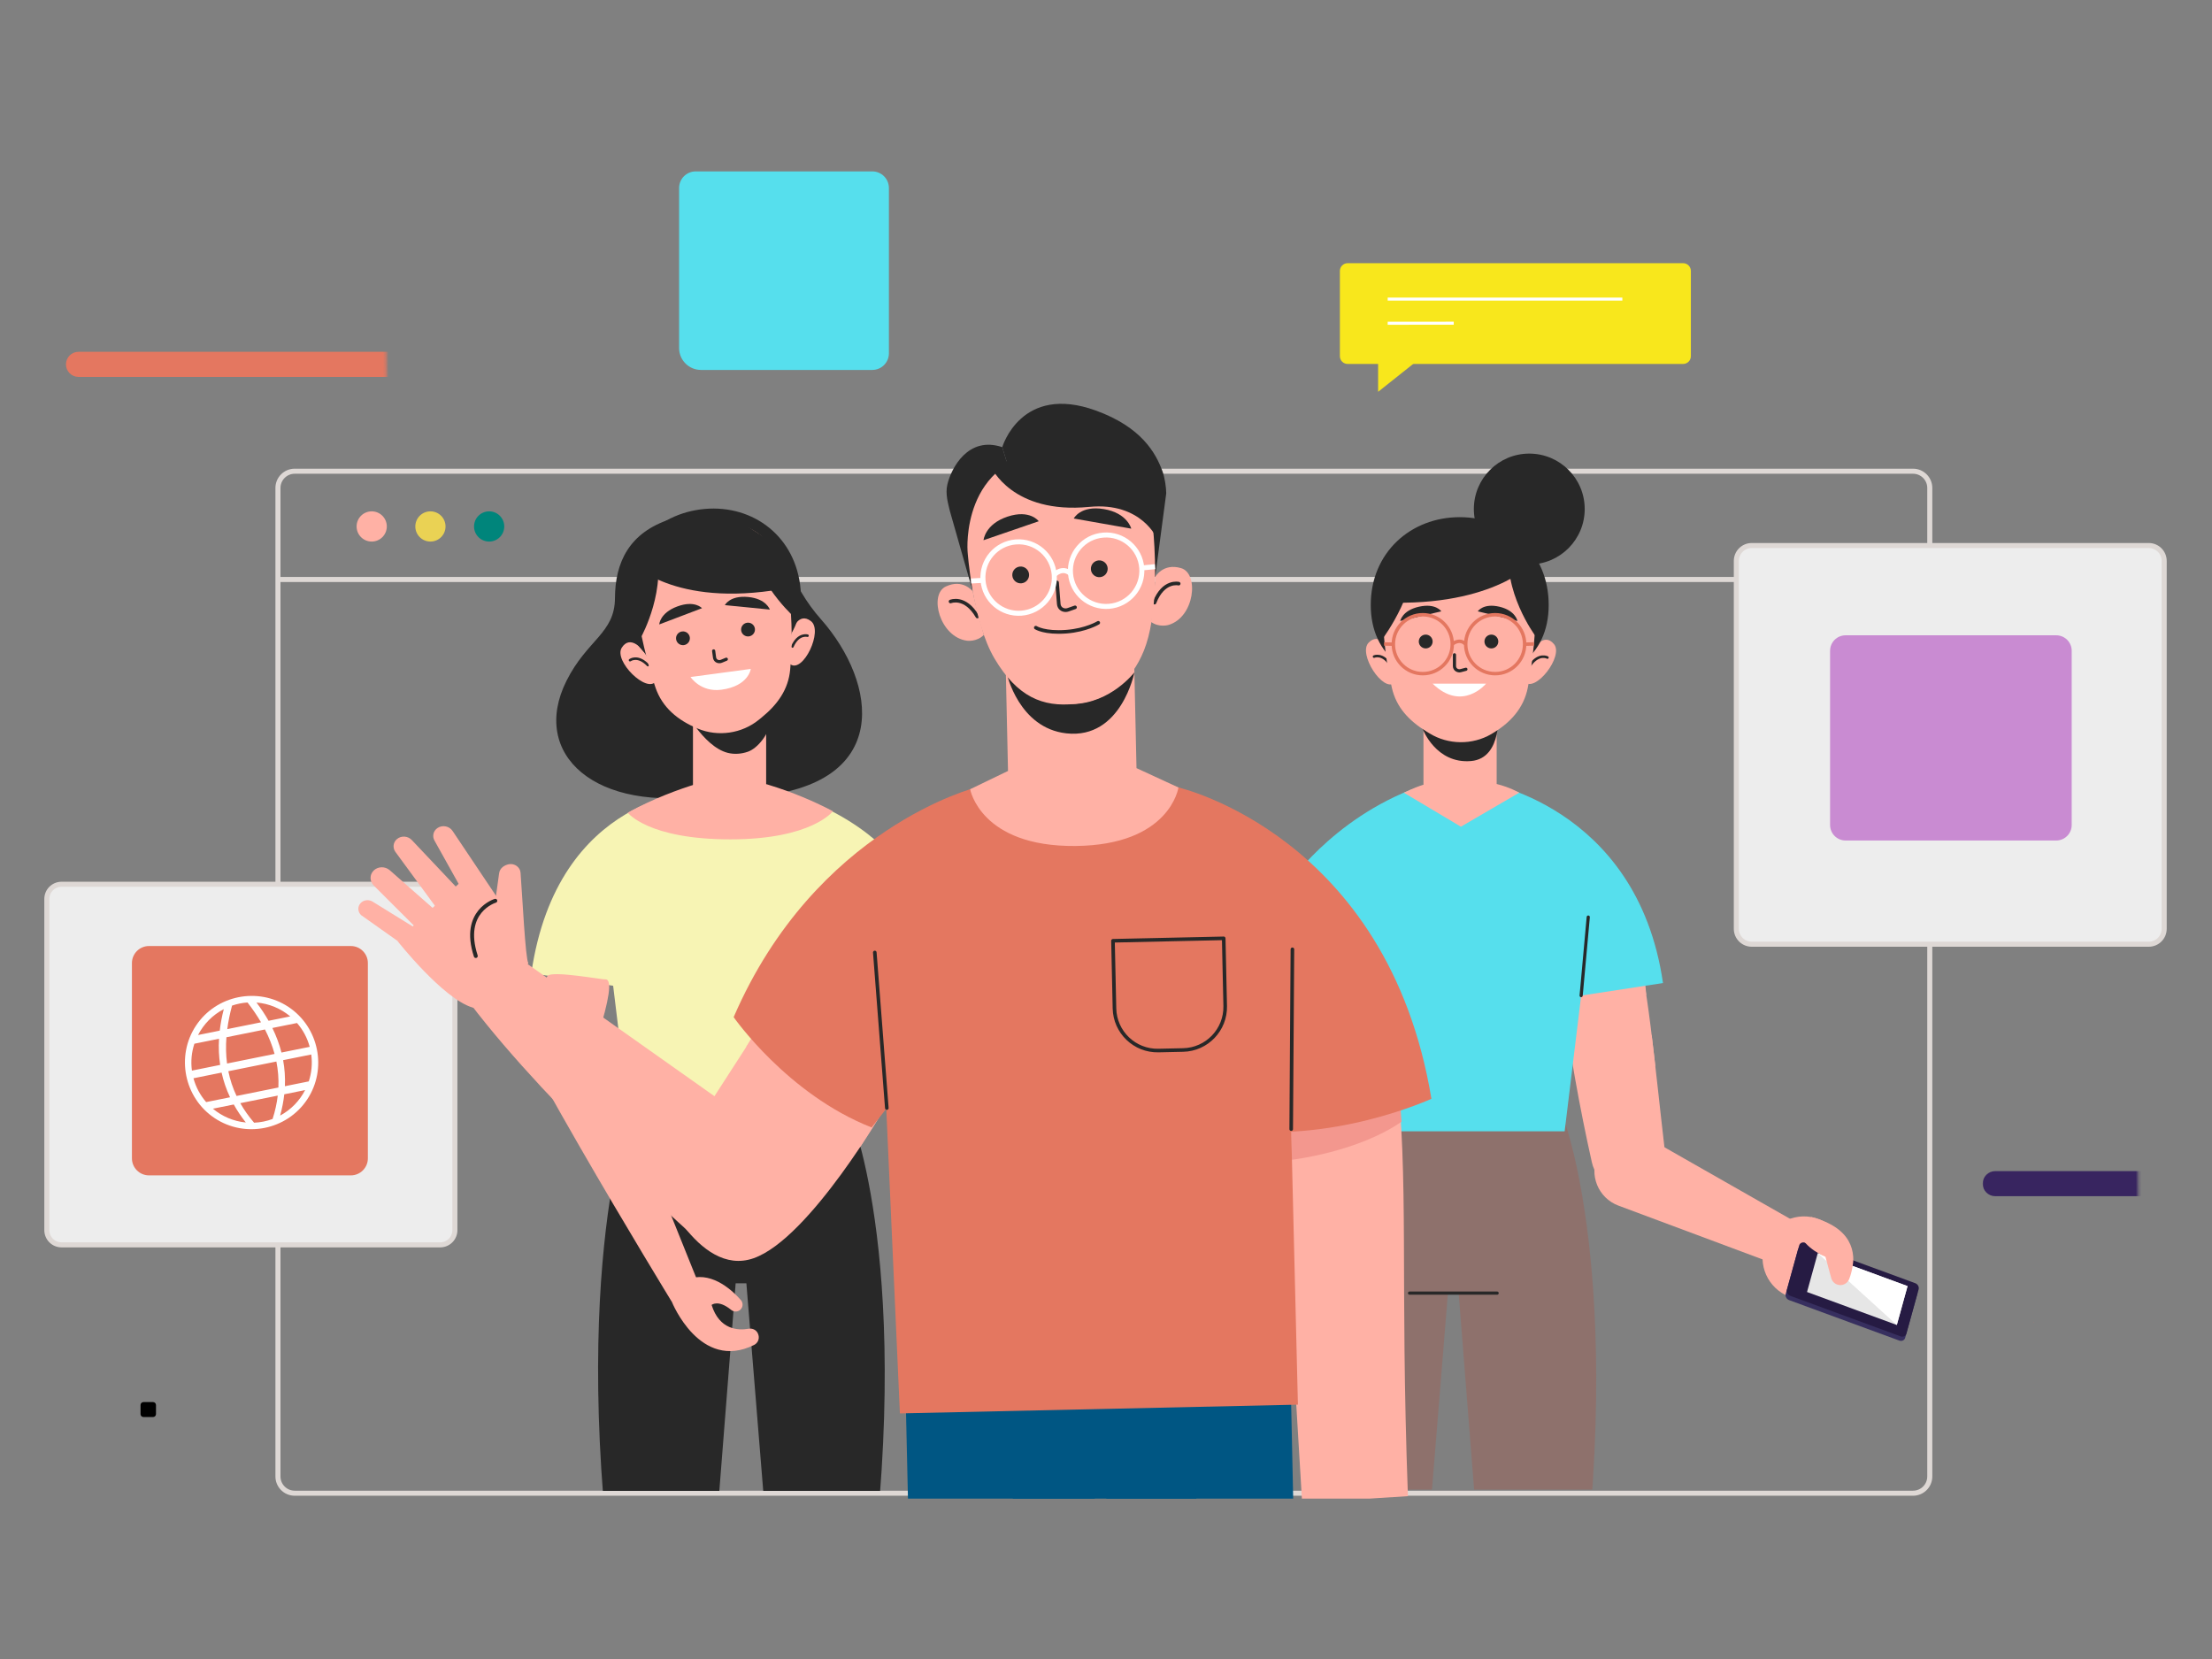 <svg xmlns="http://www.w3.org/2000/svg" xmlns:xlink="http://www.w3.org/1999/xlink" viewBox="0 0 800 600" width="800" height="600" preserveAspectRatio="xMidYMid meet" style="width: 100%; height: 100%; transform: translate3d(0px, 0px, 0px); content-visibility: visible;"><rect x="0" y="0" width="800" height="600" fill="#808080" stroke="none"/><defs><clipPath id="__lottie_element_412"><rect width="800" height="600" x="0" y="0"></rect></clipPath><clipPath id="__lottie_element_415"><path d="M0,0 L1080,0 L1080,1080 L0,1080z"></path></clipPath><clipPath id="__lottie_element_416"><path fill="#ffffff" clip-rule="nonzero" d=" M890,326 C890,326 200,326 200,326 C200,326 200,760 200,760 C200,760 890,760 890,760 C890,760 890,326 890,326" fill-opacity="1"></path></clipPath><clipPath id="__lottie_element_449"><path d="M0,0 L1080,0 L1080,1080 L0,1080z"></path></clipPath><clipPath id="__lottie_element_450"><path fill="#ffffff" clip-rule="nonzero" d=" M596,312 C596,312 148,312 148,312 C148,312 150,757 150,757 C150,757 598,757 598,757 C598,757 596,312 596,312" fill-opacity="1"></path></clipPath><clipPath id="__lottie_element_462"><path fill="#ffffff" clip-rule="nonzero" d=" M-211.5,-34.5 C-211.5,-34.5 -239.5,-32 -230.5,14 C-221.5,60 -164.5,53 -158,46 C-150.302,37.709 -127,27 -128,21 C-129,15 -136,-21 -148.5,-32 C-166.766,-48.074 -211.5,-34.5 -211.5,-34.5" fill-opacity="1"></path></clipPath><clipPath id="__lottie_element_465"><path fill="#ffffff" clip-rule="nonzero" d=" M-215,49 C-215,49 -246,129 -237,175 C-228,221 -170,187 -174,186 C-178,185 -182,147 -183,141 C-184,135 -168.705,78.773 -172.5,56 C-176.5,32 -215,49 -215,49" fill-opacity="1"></path></clipPath><clipPath id="__lottie_element_474"><path d="M0,0 L1080,0 L1080,1080 L0,1080z"></path></clipPath><clipPath id="__lottie_element_475"><path fill="#ffffff" clip-rule="nonzero" d=" M964,328 C964,328 554,328 554,328 C554,328 554,756.5 554,756.5 C554,756.5 964,756.5 964,756.5 C964,756.5 964,328 964,328" fill-opacity="1"></path></clipPath><g id="__lottie_element_541"><g style="display: none;" transform="matrix(0.93,0,0,0.93,384.191,337.387)" opacity="1"><g opacity="1" transform="matrix(1,0,0,1,0,0)"><path stroke-linecap="butt" stroke-linejoin="miter" fill-opacity="0" stroke-miterlimit="4" stroke="rgb(164,172,163)" stroke-opacity="1" stroke-width="16" d=" M432.382,96.751 C432.46,96.75 432.5,96.75 432.5,96.75"></path></g></g></g><mask id="__lottie_element_541_1" mask-type="alpha"><use xlink:href="#__lottie_element_541"></use></mask><g id="__lottie_element_547"><g style="display: none;" transform="matrix(0.93,0,0,0.93,384.191,337.387)" opacity="1"><g opacity="1" transform="matrix(1,0,0,1,0,0)"><path stroke-linecap="butt" stroke-linejoin="miter" fill-opacity="0" stroke-miterlimit="4" stroke="rgb(164,172,163)" stroke-opacity="1" stroke-width="16" d=" M431.917,96.754 C432.299,96.751 432.5,96.75 432.5,96.75"></path></g></g></g><mask id="__lottie_element_547_1" mask-type="alpha"><use xlink:href="#__lottie_element_547"></use></mask><g id="__lottie_element_553"><g style="display: block;" transform="matrix(0.93,0,0,0.93,384.191,337.387)" opacity="1"><g opacity="1" transform="matrix(1,0,0,1,0,0)"><path stroke-linecap="butt" stroke-linejoin="miter" fill-opacity="0" stroke-miterlimit="4" stroke="rgb(155,155,155)" stroke-opacity="1" stroke-width="16" d=" M357.5,97.25 C357.5,97.25 396.623,96.989 418.356,96.844"></path></g></g></g><mask id="__lottie_element_553_1" mask-type="alpha"><use xlink:href="#__lottie_element_553"></use></mask><g id="__lottie_element_559"><g style="display: none;" transform="matrix(0.93,0,0,0.93,384.191,337.387)" opacity="1"><g opacity="1" transform="matrix(1,0,0,1,0,0)"><path stroke-linecap="butt" stroke-linejoin="miter" fill-opacity="0" stroke-miterlimit="4" stroke="rgb(164,172,163)" stroke-opacity="1" stroke-width="16" d=" M430.019,96.767 C431.608,96.756 432.5,96.75 432.5,96.75"></path></g></g></g><mask id="__lottie_element_559_1" mask-type="alpha"><use xlink:href="#__lottie_element_559"></use></mask><g id="__lottie_element_565"><g transform="matrix(0.93,0,0,0.93,384.191,337.387)" opacity="1" style="display: none;"><g opacity="1" transform="matrix(1,0,0,1,0,0)"><path stroke-linecap="butt" stroke-linejoin="miter" fill-opacity="0" stroke-miterlimit="4" stroke="rgb(164,172,163)" stroke-opacity="1" stroke-width="16" d=" M432.494,96.75 C432.498,96.75 432.5,96.75 432.5,96.75"></path></g></g></g><mask id="__lottie_element_565_1" mask-type="alpha"><use xlink:href="#__lottie_element_565"></use></mask><g id="__lottie_element_580"><g style="display: none;" transform="matrix(0.93,0,0,0.93,384.191,337.387)" opacity="1"><g opacity="1" transform="matrix(1,0,0,1,0,0)"><path stroke-linecap="butt" stroke-linejoin="miter" fill-opacity="0" stroke-miterlimit="4" stroke="rgb(164,172,163)" stroke-opacity="1" stroke-width="16" d=" M-246.723,-221.998 C-246.576,-221.999 -246.5,-222 -246.5,-222"></path></g></g></g><mask id="__lottie_element_580_1" mask-type="alpha"><use xlink:href="#__lottie_element_580"></use></mask><g id="__lottie_element_586"><g style="display: none;" transform="matrix(0.93,0,0,0.93,384.191,337.387)" opacity="1"><g opacity="1" transform="matrix(1,0,0,1,0,0)"><path stroke-linecap="butt" stroke-linejoin="miter" fill-opacity="0" stroke-miterlimit="4" stroke="rgb(164,172,163)" stroke-opacity="1" stroke-width="16" d=" M-249.403,-221.969 C-247.526,-221.989 -246.5,-222 -246.5,-222"></path></g></g></g><mask id="__lottie_element_586_1" mask-type="alpha"><use xlink:href="#__lottie_element_586"></use></mask><g id="__lottie_element_592"><g style="display: block;" transform="matrix(0.93,0,0,0.93,384.191,337.387)" opacity="1"><g opacity="1" transform="matrix(1,0,0,1,0,0)"><path stroke-linecap="butt" stroke-linejoin="miter" fill-opacity="0" stroke-miterlimit="4" stroke="rgb(164,172,163)" stroke-opacity="1" stroke-width="16" d=" M-389,-220.5 C-389,-220.5 -300.315,-221.434 -262.87,-221.828"></path></g></g></g><mask id="__lottie_element_592_1" mask-type="alpha"><use xlink:href="#__lottie_element_592"></use></mask><g id="__lottie_element_598"><g style="display: none;" transform="matrix(0.93,0,0,0.93,384.191,337.387)" opacity="1"><g opacity="1" transform="matrix(1,0,0,1,0,0)"><path stroke-linecap="butt" stroke-linejoin="miter" fill-opacity="0" stroke-miterlimit="4" stroke="rgb(164,172,163)" stroke-opacity="1" stroke-width="16" d=" M-251.214,-221.95 C-248.195,-221.982 -246.5,-222 -246.5,-222"></path></g></g></g><mask id="__lottie_element_598_1" mask-type="alpha"><use xlink:href="#__lottie_element_598"></use></mask><g id="__lottie_element_604"><g transform="matrix(0.93,0,0,0.93,384.191,337.387)" opacity="1" style="display: none;"><g opacity="1" transform="matrix(1,0,0,1,0,0)"><path stroke-linecap="butt" stroke-linejoin="miter" fill-opacity="0" stroke-miterlimit="4" stroke="rgb(164,172,163)" stroke-opacity="1" stroke-width="16" d=" M-246.511,-222 C-246.504,-222 -246.5,-222 -246.5,-222"></path></g></g></g><mask id="__lottie_element_604_1" mask-type="alpha"><use xlink:href="#__lottie_element_604"></use></mask></defs><g clip-path="url(#__lottie_element_412)"><g transform="matrix(0.93,0,0,0.93,384.191,337.387)" opacity="1" style="display: block;"><g opacity="1" transform="matrix(1,0,0,1,0,0)"><g opacity="1" transform="matrix(1,0,0,1,0,0)"><g opacity="1" transform="matrix(1,0,0,1,0,0)"><g opacity="1" transform="matrix(1,0,0,1,0,0)"><g opacity="1" transform="matrix(1,0,0,1,0,0)"><path fill="rgb(86,223,237)" fill-opacity="1" d=" M-73.886,-218.919 C-73.886,-218.919 -140.497,-218.919 -140.497,-218.919 C-145.203,-218.919 -149.018,-222.734 -149.018,-227.44 C-149.018,-227.44 -149.018,-289.67 -149.018,-289.67 C-149.018,-293.238 -146.126,-296.13 -142.558,-296.13 C-142.558,-296.13 -73.886,-296.13 -73.886,-296.13 C-70.318,-296.13 -67.426,-293.238 -67.426,-289.67 C-67.426,-289.67 -67.426,-225.379 -67.426,-225.379 C-67.426,-221.811 -70.318,-218.919 -73.886,-218.919z"></path></g></g></g></g></g></g><g transform="matrix(0,0,0,0,284.874,95.6)" opacity="1" style="display: block;"><g opacity="1" transform="matrix(1,0,0,1,0,0)"><path fill="rgb(255,255,255)" fill-opacity="1" d=" M-89.181,-251.815 C-89.181,-251.815 -93.827,-256.461 -93.827,-256.461 C-94.657,-257.374 -95.736,-257.871 -96.814,-257.871 C-97.893,-257.871 -98.971,-257.374 -99.801,-256.544 C-99.801,-256.544 -102.455,-253.889 -102.455,-253.889 C-102.621,-253.972 -102.787,-254.055 -102.953,-254.138 C-103.285,-254.304 -103.534,-254.387 -103.783,-254.553 C-106.272,-256.129 -108.512,-258.203 -110.669,-260.858 C-111.665,-262.102 -112.411,-263.263 -112.826,-264.259 C-112.162,-264.84 -111.582,-265.504 -111.001,-266.085 C-110.752,-266.334 -110.503,-266.582 -110.254,-266.831 C-109.341,-267.744 -108.844,-268.823 -108.844,-269.901 C-108.844,-270.98 -109.341,-272.057 -110.254,-272.97 C-110.254,-272.97 -112.577,-275.293 -112.577,-275.293 C-112.826,-275.542 -113.075,-275.791 -113.324,-276.123 C-113.822,-276.621 -114.402,-277.201 -114.9,-277.699 C-115.73,-278.529 -116.808,-279.027 -117.887,-279.027 C-118.965,-279.027 -119.96,-278.612 -120.873,-277.699 C-120.873,-277.699 -123.777,-274.796 -123.777,-274.796 C-124.855,-273.718 -125.519,-272.306 -125.685,-270.73 C-125.851,-268.241 -125.188,-265.918 -124.607,-264.425 C-123.28,-260.609 -121.206,-257.207 -118.136,-253.557 C-114.403,-249.16 -110.005,-245.676 -104.861,-243.187 C-102.953,-242.274 -100.299,-241.196 -97.395,-240.947 C-97.229,-240.947 -97.063,-240.947 -96.814,-240.947 C-94.823,-240.947 -93.163,-241.694 -91.836,-243.104 C-91.836,-243.104 -91.836,-243.104 -91.753,-243.187 C-91.338,-243.685 -90.841,-244.182 -90.26,-244.68 C-89.928,-245.012 -89.513,-245.426 -89.181,-245.758 C-87.439,-247.583 -87.439,-250.073 -89.181,-251.815z M-91.089,-247.501 C-91.421,-247.169 -91.753,-246.837 -92.085,-246.505 C-92.666,-246.007 -93.163,-245.427 -93.744,-244.846 C-94.574,-244.016 -95.487,-243.602 -96.731,-243.602 C-96.897,-243.602 -96.98,-243.602 -97.146,-243.602 C-99.635,-243.768 -101.958,-244.763 -103.617,-245.593 C-108.346,-247.916 -112.494,-251.151 -115.978,-255.299 C-118.799,-258.701 -120.708,-261.936 -122.035,-265.338 C-122.865,-267.329 -123.196,-268.906 -123.03,-270.482 C-122.947,-271.395 -122.616,-272.223 -121.869,-272.887 C-121.869,-272.887 -119.048,-275.708 -119.048,-275.708 C-118.799,-275.957 -118.385,-276.289 -117.887,-276.289 C-117.389,-276.289 -117.057,-276.04 -116.725,-275.708 C-116.227,-275.21 -115.73,-274.713 -115.232,-274.215 C-114.983,-273.966 -114.734,-273.634 -114.402,-273.385 C-114.402,-273.385 -112.079,-271.062 -112.079,-271.062 C-111.83,-270.813 -111.498,-270.316 -111.498,-269.901 C-111.498,-269.403 -111.83,-268.988 -112.079,-268.739 C-112.328,-268.49 -112.577,-268.242 -112.826,-267.993 C-113.573,-267.246 -114.236,-266.583 -114.9,-265.919 C-114.9,-265.919 -114.9,-265.919 -114.983,-265.836 C-115.813,-265.006 -115.647,-264.26 -115.481,-263.762 C-115.481,-263.762 -115.481,-263.679 -115.481,-263.679 C-114.9,-262.186 -113.988,-260.858 -112.743,-259.199 C-110.42,-256.295 -107.931,-254.055 -105.193,-252.313 C-104.861,-252.064 -104.447,-251.898 -104.115,-251.732 C-103.783,-251.566 -103.534,-251.483 -103.285,-251.317 C-103.285,-251.317 -103.202,-251.234 -103.202,-251.234 C-102.372,-250.819 -101.543,-250.985 -100.879,-251.649 C-100.879,-251.649 -97.976,-254.553 -97.976,-254.553 C-97.727,-254.802 -97.312,-255.133 -96.814,-255.133 C-96.399,-255.133 -95.984,-254.802 -95.735,-254.553 C-95.735,-254.553 -91.089,-249.907 -91.089,-249.907 C-90.342,-249.16 -90.342,-248.331 -91.089,-247.501z"></path></g></g><g mask="url(#__lottie_element_604_1)" style="display: none;"><g transform="matrix(0.93,0,0,0.93,384.19,337.387)" opacity="1"><g opacity="1" transform="matrix(1,0,0,1,0,0)"><path fill="rgb(57,124,242)" fill-opacity="1" d=" M-252.143,-216.21 C-252.143,-216.21 -382.579,-216.21 -382.579,-216.21 C-385.274,-216.21 -387.458,-218.394 -387.458,-221.089 C-387.458,-221.089 -387.458,-221.089 -387.458,-221.089 C-387.458,-223.784 -385.274,-225.968 -382.579,-225.968 C-382.579,-225.968 -252.143,-225.968 -252.143,-225.968 C-249.448,-225.968 -247.264,-223.784 -247.264,-221.089 C-247.264,-221.089 -247.264,-221.089 -247.264,-221.089 C-247.264,-218.394 -249.448,-216.21 -252.143,-216.21z"></path></g></g></g><g mask="url(#__lottie_element_598_1)" style="display: none;"><g transform="matrix(0.93,0,0,0.93,384.19,337.387)" opacity="1"><g opacity="1" transform="matrix(1,0,0,1,0,0)"><path fill="rgb(228,119,96)" fill-opacity="1" d=" M-252.143,-216.21 C-252.143,-216.21 -382.579,-216.21 -382.579,-216.21 C-385.274,-216.21 -387.458,-218.394 -387.458,-221.089 C-387.458,-221.089 -387.458,-221.089 -387.458,-221.089 C-387.458,-223.784 -385.274,-225.968 -382.579,-225.968 C-382.579,-225.968 -252.143,-225.968 -252.143,-225.968 C-249.448,-225.968 -247.264,-223.784 -247.264,-221.089 C-247.264,-221.089 -247.264,-221.089 -247.264,-221.089 C-247.264,-218.394 -249.448,-216.21 -252.143,-216.21z"></path></g></g></g><g mask="url(#__lottie_element_592_1)" style="display: block;"><g transform="matrix(0.93,0,0,0.93,384.19,337.387)" opacity="1"><g opacity="1" transform="matrix(1,0,0,1,0,0)"><path fill="rgb(228,119,96)" fill-opacity="1" d=" M-252.143,-216.21 C-252.143,-216.21 -382.579,-216.21 -382.579,-216.21 C-385.274,-216.21 -387.458,-218.394 -387.458,-221.089 C-387.458,-221.089 -387.458,-221.089 -387.458,-221.089 C-387.458,-223.784 -385.274,-225.968 -382.579,-225.968 C-382.579,-225.968 -252.143,-225.968 -252.143,-225.968 C-249.448,-225.968 -247.264,-223.784 -247.264,-221.089 C-247.264,-221.089 -247.264,-221.089 -247.264,-221.089 C-247.264,-218.394 -249.448,-216.21 -252.143,-216.21z"></path></g></g></g><g mask="url(#__lottie_element_586_1)" style="display: none;"><g transform="matrix(0.93,0,0,0.93,384.19,337.387)" opacity="1"><g opacity="1" transform="matrix(1,0,0,1,0,0)"><path fill="rgb(208,2,27)" fill-opacity="1" d=" M-252.143,-216.21 C-252.143,-216.21 -382.579,-216.21 -382.579,-216.21 C-385.274,-216.21 -387.458,-218.394 -387.458,-221.089 C-387.458,-221.089 -387.458,-221.089 -387.458,-221.089 C-387.458,-223.784 -385.274,-225.968 -382.579,-225.968 C-382.579,-225.968 -252.143,-225.968 -252.143,-225.968 C-249.448,-225.968 -247.264,-223.784 -247.264,-221.089 C-247.264,-221.089 -247.264,-221.089 -247.264,-221.089 C-247.264,-218.394 -249.448,-216.21 -252.143,-216.21z"></path></g></g></g><g mask="url(#__lottie_element_580_1)" style="display: none;"><g transform="matrix(0.93,0,0,0.93,384.19,337.387)" opacity="1"><g opacity="1" transform="matrix(1,0,0,1,0,0)"><path fill="rgb(248,231,28)" fill-opacity="1" d=" M-252.143,-216.21 C-252.143,-216.21 -382.579,-216.21 -382.579,-216.21 C-385.274,-216.21 -387.458,-218.394 -387.458,-221.089 C-387.458,-221.089 -387.458,-221.089 -387.458,-221.089 C-387.458,-223.784 -385.274,-225.968 -382.579,-225.968 C-382.579,-225.968 -252.143,-225.968 -252.143,-225.968 C-249.448,-225.968 -247.264,-223.784 -247.264,-221.089 C-247.264,-221.089 -247.264,-221.089 -247.264,-221.089 C-247.264,-218.394 -249.448,-216.21 -252.143,-216.21z"></path></g></g></g><g transform="matrix(0.93,0,0,0.93,384.19,337.388)" opacity="1" style="display: block;"><g opacity="1" transform="matrix(1,0,0,1,0,0)"><path fill="rgb(248,231,28)" fill-opacity="1" d=" M241.436,-221.25 C241.436,-221.25 110.967,-221.25 110.967,-221.25 C109.304,-221.25 107.955,-222.599 107.955,-224.262 C107.955,-224.262 107.955,-257.42 107.955,-257.42 C107.955,-259.083 109.304,-260.432 110.967,-260.432 C110.967,-260.432 241.436,-260.432 241.436,-260.432 C243.099,-260.432 244.448,-259.084 244.448,-257.421 C244.448,-257.421 244.448,-224.262 244.448,-224.262 C244.448,-222.599 243.099,-221.25 241.436,-221.25z"></path></g><g opacity="1" transform="matrix(1,0,0,1,0,0)"><path fill="rgb(248,231,28)" fill-opacity="1" d=" M122.823,-225.683 C122.823,-225.683 122.823,-210.413 122.823,-210.413 C122.823,-210.413 142.027,-225.683 142.027,-225.683 C142.027,-225.683 122.823,-225.683 122.823,-225.683z"></path></g></g><g transform="matrix(0.93,0,0,0.93,384.191,337.387)" opacity="1" style="display: block;"><g opacity="1" transform="matrix(1,0,0,1,0,0)"><path stroke-linecap="butt" stroke-linejoin="miter" fill-opacity="0" stroke-miterlimit="10" stroke="rgb(255,255,255)" stroke-opacity="1" stroke-width="1.18" d=" M126.546,-246.471 C126.546,-246.471 217.8,-246.471 217.8,-246.471"></path></g></g><g transform="matrix(0.93,0,0,0.93,384.19,337.387)" opacity="1" style="display: block;"><g opacity="1" transform="matrix(1,0,0,1,0,0)"><path stroke-linecap="butt" stroke-linejoin="miter" fill-opacity="0" stroke-miterlimit="10" stroke="rgb(255,255,255)" stroke-opacity="1" stroke-width="1.18" d=" M126.546,-237.073 C126.546,-237.073 152.234,-237.096 152.234,-237.096"></path></g></g><g mask="url(#__lottie_element_565_1)" style="display: none;"><g transform="matrix(0.93,0,0,0.93,384.19,337.387)" opacity="1"><g opacity="1" transform="matrix(1,0,0,1,0,0)"><path fill="rgb(56,37,96)" fill-opacity="1" d=" M426.121,102.403 C426.121,102.403 362.812,102.403 362.812,102.403 C360.117,102.403 357.933,100.219 357.933,97.524 C357.933,97.524 357.933,97.524 357.933,97.524 C357.933,94.829 360.117,92.644 362.812,92.644 C362.812,92.644 426.121,92.644 426.121,92.644 C428.816,92.644 431,94.829 431,97.524 C431,97.524 431,97.524 431,97.524 C431,100.219 428.816,102.403 426.121,102.403z"></path></g></g></g><g mask="url(#__lottie_element_559_1)" style="display: none;"><g transform="matrix(0.93,0,0,0.93,384.19,337.387)" opacity="1"><g opacity="1" transform="matrix(1,0,0,1,0,0)"><path fill="rgb(56,37,96)" fill-opacity="1" d=" M426.121,102.403 C426.121,102.403 362.812,102.403 362.812,102.403 C360.117,102.403 357.933,100.219 357.933,97.524 C357.933,97.524 357.933,97.524 357.933,97.524 C357.933,94.829 360.117,92.644 362.812,92.644 C362.812,92.644 426.121,92.644 426.121,92.644 C428.816,92.644 431,94.829 431,97.524 C431,97.524 431,97.524 431,97.524 C431,100.219 428.816,102.403 426.121,102.403z"></path></g></g></g><g mask="url(#__lottie_element_553_1)" style="display: block;"><g transform="matrix(0.93,0,0,0.93,384.19,337.387)" opacity="1"><g opacity="1" transform="matrix(1,0,0,1,0,0)"><path fill="rgb(56,37,96)" fill-opacity="1" d=" M426.121,102.403 C426.121,102.403 362.812,102.403 362.812,102.403 C360.117,102.403 357.933,100.219 357.933,97.524 C357.933,97.524 357.933,97.524 357.933,97.524 C357.933,94.829 360.117,92.644 362.812,92.644 C362.812,92.644 426.121,92.644 426.121,92.644 C428.816,92.644 431,94.829 431,97.524 C431,97.524 431,97.524 431,97.524 C431,100.219 428.816,102.403 426.121,102.403z"></path></g></g></g><g mask="url(#__lottie_element_547_1)" style="display: none;"><g transform="matrix(0.93,0,0,0.93,384.19,337.387)" opacity="1"><g opacity="1" transform="matrix(1,0,0,1,0,0)"><path fill="rgb(228,119,96)" fill-opacity="1" d=" M426.121,102.403 C426.121,102.403 362.812,102.403 362.812,102.403 C360.117,102.403 357.933,100.219 357.933,97.524 C357.933,97.524 357.933,97.524 357.933,97.524 C357.933,94.829 360.117,92.644 362.812,92.644 C362.812,92.644 426.121,92.644 426.121,92.644 C428.816,92.644 431,94.829 431,97.524 C431,97.524 431,97.524 431,97.524 C431,100.219 428.816,102.403 426.121,102.403z"></path></g></g></g><g mask="url(#__lottie_element_541_1)" style="display: none;"><g transform="matrix(0.93,0,0,0.93,384.19,337.387)" opacity="1"><g opacity="1" transform="matrix(1,0,0,1,0,0)"><path fill="rgb(56,37,96)" fill-opacity="1" d=" M426.121,102.403 C426.121,102.403 362.812,102.403 362.812,102.403 C360.117,102.403 357.933,100.219 357.933,97.524 C357.933,97.524 357.933,97.524 357.933,97.524 C357.933,94.829 360.117,92.644 362.812,92.644 C362.812,92.644 426.121,92.644 426.121,92.644 C428.816,92.644 431,94.829 431,97.524 C431,97.524 431,97.524 431,97.524 C431,100.219 428.816,102.403 426.121,102.403z"></path></g></g></g><g transform="matrix(0.008,0,0,0.008,732.592,477.088)" opacity="1" style="display: block;"><g opacity="1" transform="matrix(1,0,0,1,0,0)"><path fill="rgb(228,119,96)" fill-opacity="1" d=" M382.601,158.845 C382.601,158.845 373.226,158.845 373.226,158.845 C371.646,158.845 370.365,157.564 370.365,155.984 C370.365,155.984 370.365,147.083 370.365,147.083 C370.365,145.503 371.646,144.222 373.226,144.222 C373.226,144.222 382.601,144.222 382.601,144.222 C384.181,144.222 385.462,145.503 385.462,147.083 C385.462,147.083 385.462,155.984 385.462,155.984 C385.462,157.564 384.181,158.845 382.601,158.845z"></path></g></g><g transform="matrix(0.37,0,0,0.37,185.11,441.212)" opacity="1" style="display: block;"><g opacity="1" transform="matrix(1,0,0,1,0,0)"><path fill="rgb(0,0,0)" fill-opacity="1" d=" M-350.69,192.648 C-350.69,192.648 -360.065,192.648 -360.065,192.648 C-361.645,192.648 -362.926,191.366 -362.926,189.786 C-362.926,189.786 -362.926,180.886 -362.926,180.886 C-362.926,179.306 -361.645,178.024 -360.065,178.024 C-360.065,178.024 -350.69,178.024 -350.69,178.024 C-349.11,178.024 -347.829,179.306 -347.829,180.886 C-347.829,180.886 -347.829,189.786 -347.829,189.786 C-347.829,191.366 -349.11,192.648 -350.69,192.648z"></path></g></g><g transform="matrix(0.93,0,0,0.93,384.19,337.387)" opacity="1" style="display: block;"><g opacity="1" transform="matrix(1,0,0,1,0,0)"><g opacity="1" transform="matrix(1,0,0,1,0,0)"><path stroke-linecap="butt" stroke-linejoin="miter" fill-opacity="0" stroke-miterlimit="10" stroke="rgb(222,216,213)" stroke-opacity="1" stroke-width="1.968" d=" M-305.016,-137.425 C-305.016,-137.425 337.357,-137.425 337.357,-137.425"></path></g><g opacity="1" transform="matrix(1,0,0,1,0,0)"><path stroke-linecap="butt" stroke-linejoin="miter" fill-opacity="0" stroke-miterlimit="10" stroke="rgb(222,216,213)" stroke-opacity="1" stroke-width="1.968" d=" M330.835,217.908 C330.835,217.908 -298.495,217.908 -298.495,217.908 C-302.097,217.908 -305.016,214.989 -305.016,211.387 C-305.016,211.387 -305.016,-173.013 -305.016,-173.013 C-305.016,-176.615 -302.097,-179.534 -298.495,-179.534 C-298.495,-179.534 330.835,-179.534 330.835,-179.534 C334.437,-179.534 337.357,-176.615 337.357,-173.013 C337.357,-173.013 337.357,211.387 337.357,211.387 C337.357,214.989 334.437,217.908 330.835,217.908z"></path></g><g opacity="1" transform="matrix(1,0,0,1,0,0)"><g opacity="1" transform="matrix(1,0,0,1,0,0)"><path fill="rgb(255,177,165)" fill-opacity="1" d=" M-262.681,-158.05 C-262.681,-154.805 -265.312,-152.175 -268.557,-152.175 C-271.802,-152.175 -274.433,-154.805 -274.433,-158.05 C-274.433,-161.295 -271.802,-163.926 -268.557,-163.926 C-265.312,-163.926 -262.681,-161.295 -262.681,-158.05z"></path></g><g opacity="1" transform="matrix(1,0,0,1,0,0)"><path fill="rgb(234,210,84)" fill-opacity="1" d=" M-239.845,-158.05 C-239.845,-154.805 -242.476,-152.175 -245.721,-152.175 C-248.966,-152.175 -251.597,-154.805 -251.597,-158.05 C-251.597,-161.295 -248.966,-163.926 -245.721,-163.926 C-242.476,-163.926 -239.845,-161.295 -239.845,-158.05z"></path></g><g opacity="1" transform="matrix(1,0,0,1,0,0)"><path fill="rgb(0,133,123)" fill-opacity="1" d=" M-217.009,-158.05 C-217.009,-154.805 -219.64,-152.175 -222.885,-152.175 C-226.13,-152.175 -228.76,-154.805 -228.76,-158.05 C-228.76,-161.295 -226.13,-163.926 -222.885,-163.926 C-219.64,-163.926 -217.009,-161.295 -217.009,-158.05z"></path></g></g></g></g><g transform="matrix(0.93,0,0,0.93,384.19,337.387)" opacity="1" style="display: block;"><g opacity="1" transform="matrix(1,0,0,1,0,0)"><g opacity="1" transform="matrix(1,0,0,1,0,0)"><g opacity="1" transform="matrix(1,0,0,1,0,0)"><g opacity="1" transform="matrix(1,0,0,1,0,0)"><path fill="rgb(237,237,237)" fill-opacity="1" d=" M422.522,4.407 C422.522,4.407 268.12,4.407 268.12,4.407 C264.811,4.407 262.129,1.725 262.129,-1.584 C262.129,-1.584 262.129,-144.639 262.129,-144.639 C262.129,-147.948 264.811,-150.63 268.12,-150.63 C268.12,-150.63 422.522,-150.63 422.522,-150.63 C425.831,-150.63 428.512,-147.948 428.512,-144.639 C428.512,-144.639 428.512,-1.584 428.512,-1.584 C428.512,1.725 425.831,4.407 422.522,4.407z"></path></g><g opacity="1" transform="matrix(1,0,0,1,0,0)"><path stroke-linecap="butt" stroke-linejoin="miter" fill-opacity="0" stroke-miterlimit="10" stroke="rgb(222,216,213)" stroke-opacity="1" stroke-width="1.968" d=" M422.522,4.407 C422.522,4.407 268.12,4.407 268.12,4.407 C264.811,4.407 262.129,1.725 262.129,-1.584 C262.129,-1.584 262.129,-144.639 262.129,-144.639 C262.129,-147.948 264.811,-150.63 268.12,-150.63 C268.12,-150.63 422.522,-150.63 422.522,-150.63 C425.831,-150.63 428.512,-147.948 428.512,-144.639 C428.512,-144.639 428.512,-1.584 428.512,-1.584 C428.512,1.725 425.831,4.407 422.522,4.407z"></path></g></g></g></g><g opacity="1" transform="matrix(1,0,0,1,0,0)"><g opacity="1" transform="matrix(1,0,0,1,0,0)"><g opacity="1" transform="matrix(1,0,0,1,0,0)"><g opacity="1" transform="matrix(1,0,0,1,0,0)"><path fill="rgb(201,139,210)" fill-opacity="1" d=" M304.61,-35.923 C304.61,-35.923 386.525,-35.923 386.525,-35.923 C389.851,-35.923 392.547,-38.619 392.547,-41.945 C392.547,-41.945 392.547,-109.7 392.547,-109.7 C392.547,-113.026 389.851,-115.722 386.525,-115.722 C386.525,-115.722 304.61,-115.722 304.61,-115.722 C301.284,-115.722 298.588,-113.026 298.588,-109.7 C298.588,-109.7 298.588,-41.945 298.588,-41.945 C298.588,-38.619 301.284,-35.923 304.61,-35.923z"></path></g></g></g></g></g><g transform="matrix(0,0,0,0,705.339,265.691)" opacity="1" style="display: block;"><g opacity="1" transform="matrix(1,0,0,1,0,0)"><path stroke-linecap="round" stroke-linejoin="round" fill-opacity="0" stroke="rgb(255,255,255)" stroke-opacity="1" stroke-width="1.647" d=" M367.001,-62.554 C367.001,-62.554 330.274,-62.554 330.274,-62.554 C330.274,-62.554 323.641,-62.554 323.641,-62.554 C323.641,-62.554 323.641,-91.633 323.641,-91.633 C323.641,-91.633 367.001,-91.633 367.001,-91.633 C367.001,-91.633 367.001,-84.364 367.001,-84.364 C367.001,-84.364 367.001,-62.554 367.001,-62.554z"></path></g><g opacity="1" transform="matrix(1,0,0,1,0,0)"><path stroke-linecap="round" stroke-linejoin="round" fill-opacity="0" stroke="rgb(255,255,255)" stroke-opacity="1" stroke-width="1.647" d=" M323.641,-91.633 C323.641,-91.633 345.321,-74.548 345.321,-74.548 C345.321,-74.548 367.001,-91.633 367.001,-91.633"></path></g></g><g transform="matrix(0.93,0,0,0.93,384.19,337.388)" opacity="1" style="display: block;"><g opacity="1" transform="matrix(1,0,0,1,0,0)"><g opacity="1" transform="matrix(1,0,0,1,0,0)"><g opacity="1" transform="matrix(1,0,0,1,0,0)"><g opacity="1" transform="matrix(1,0,0,1,0,0)"><path fill="rgb(237,237,237)" fill-opacity="1" d=" M-241.926,121.324 C-241.926,121.324 -389.177,121.324 -389.177,121.324 C-392.332,121.324 -394.89,118.765 -394.89,115.61 C-394.89,115.61 -394.89,-13.191 -394.89,-13.191 C-394.89,-16.346 -392.332,-18.905 -389.177,-18.905 C-389.177,-18.905 -241.926,-18.905 -241.926,-18.905 C-238.771,-18.905 -236.213,-16.347 -236.213,-13.192 C-236.213,-13.192 -236.213,115.61 -236.213,115.61 C-236.213,118.765 -238.771,121.324 -241.926,121.324z"></path></g><g opacity="1" transform="matrix(1,0,0,1,0,0)"><path stroke-linecap="butt" stroke-linejoin="miter" fill-opacity="0" stroke-miterlimit="10" stroke="rgb(222,216,213)" stroke-opacity="1" stroke-width="1.968" d=" M-241.926,121.324 C-241.926,121.324 -389.177,121.324 -389.177,121.324 C-392.332,121.324 -394.89,118.765 -394.89,115.61 C-394.89,115.61 -394.89,-13.191 -394.89,-13.191 C-394.89,-16.346 -392.332,-18.905 -389.177,-18.905 C-389.177,-18.905 -241.926,-18.905 -241.926,-18.905 C-238.771,-18.905 -236.213,-16.347 -236.213,-13.192 C-236.213,-13.192 -236.213,115.61 -236.213,115.61 C-236.213,118.765 -238.771,121.324 -241.926,121.324z"></path></g></g></g></g><g opacity="1" transform="matrix(1,0,0,1,0,0)"><path fill="rgb(228,119,96)" fill-opacity="1" d=" M-276.687,94.307 C-276.687,94.307 -355.163,94.307 -355.163,94.307 C-358.83,94.307 -361.802,91.335 -361.802,87.668 C-361.802,87.668 -361.802,11.751 -361.802,11.751 C-361.802,8.084 -358.83,5.112 -355.163,5.112 C-355.163,5.112 -276.687,5.112 -276.687,5.112 C-273.02,5.112 -270.048,8.084 -270.048,11.751 C-270.048,11.751 -270.048,87.668 -270.048,87.668 C-270.048,91.335 -273.02,94.307 -276.687,94.307z"></path></g></g><g transform="matrix(-0.912,0.184,-0.184,-0.912,-187.324,488.408)" opacity="1" style="display: block;"><g opacity="1" transform="matrix(1,0,0,1,0,0)"><path fill="rgb(255,255,255)" fill-opacity="1" d=" M-333.709,32.199 C-343.784,42.274 -343.783,58.812 -333.709,68.887 C-323.634,78.961 -307.096,78.961 -297.022,68.887 C-286.947,58.813 -286.947,42.273 -297.022,32.199 C-307.096,22.124 -323.634,22.124 -333.709,32.199z M-297.081,35.935 C-297.081,35.935 -305.348,35.935 -305.348,35.935 C-306.177,33.338 -307.246,30.741 -308.563,28.144 C-303.984,29.533 -299.998,32.288 -297.081,35.935z M-324.891,49.026 C-324.887,45.674 -324.491,42.321 -323.662,38.968 C-323.662,38.968 -307.068,38.968 -307.068,38.968 C-306.239,42.321 -305.843,45.674 -305.839,49.026 C-305.839,49.026 -324.891,49.026 -324.891,49.026z M-305.941,52.06 C-306.17,55.412 -306.777,58.765 -307.723,62.117 C-307.723,62.117 -323.007,62.117 -323.007,62.117 C-323.953,58.765 -324.56,55.412 -324.789,52.06 C-324.789,52.06 -305.941,52.06 -305.941,52.06z M-315.365,27.139 C-314.118,27.139 -312.894,27.237 -311.7,27.425 C-310.111,30.262 -308.866,33.098 -307.939,35.935 C-307.939,35.935 -322.792,35.935 -322.792,35.935 C-321.866,33.098 -320.619,30.262 -319.03,27.425 C-317.836,27.237 -316.612,27.139 -315.365,27.139z M-322.167,28.144 C-323.485,30.741 -324.553,33.338 -325.382,35.935 C-325.382,35.935 -333.649,35.935 -333.649,35.935 C-330.732,32.288 -326.747,29.533 -322.167,28.144z M-335.71,38.968 C-335.71,38.968 -326.241,38.968 -326.241,38.968 C-327.071,42.321 -327.507,45.674 -327.568,49.026 C-327.568,49.026 -338.719,49.026 -338.719,49.026 C-338.486,45.384 -337.42,41.969 -335.71,38.968z M-335.71,62.117 C-337.421,59.117 -338.486,55.701 -338.719,52.06 C-338.719,52.06 -327.521,52.06 -327.521,52.06 C-327.357,55.412 -326.824,58.764 -325.941,62.117 C-325.941,62.117 -335.71,62.117 -335.71,62.117z M-333.649,65.151 C-333.649,65.151 -325.046,65.151 -325.046,65.151 C-324.189,67.779 -323.121,70.408 -321.849,73.036 C-326.562,71.68 -330.664,68.882 -333.649,65.151z M-315.365,73.947 C-316.404,73.947 -317.428,73.879 -318.431,73.747 C-319.861,70.882 -321.079,68.017 -322.059,65.151 C-322.059,65.151 -308.672,65.151 -308.672,65.151 C-309.652,68.017 -310.87,70.882 -312.299,73.747 C-313.303,73.879 -314.325,73.947 -315.365,73.947z M-308.881,73.036 C-307.609,70.408 -306.541,67.78 -305.684,65.151 C-305.684,65.151 -297.081,65.151 -297.081,65.151 C-300.066,68.882 -304.168,71.68 -308.881,73.036z M-295.02,62.117 C-295.02,62.117 -304.789,62.117 -304.789,62.117 C-303.906,58.765 -303.373,55.412 -303.209,52.06 C-303.209,52.06 -292.012,52.06 -292.012,52.06 C-292.245,55.701 -293.309,59.117 -295.02,62.117z M-292.012,49.026 C-292.012,49.026 -303.163,49.026 -303.163,49.026 C-303.224,45.674 -303.659,42.321 -304.489,38.968 C-304.489,38.968 -295.02,38.968 -295.02,38.968 C-293.31,41.969 -292.245,45.384 -292.012,49.026z"></path></g></g><g clip-path="url(#__lottie_element_474)" transform="matrix(0.93,0,0,0.93,-118.009,-164.813)" opacity="1" style="display: block;"><g clip-path="url(#__lottie_element_475)"><g transform="matrix(0.998,0.07,-0.07,0.998,540.975,525.718)" opacity="1" style="display: block;"><g opacity="1" transform="matrix(1,0,0,1,0,0)"><g opacity="1" transform="matrix(1,0,0,1,0,0)"><path fill="rgb(255,177,165)" fill-opacity="1" d=" M222.784,4.928 C218.766,-1.484 196.201,-1.257 195.01,-1.397 C188.91,-2.112 198.922,46.431 211.612,88.863 C214.045,96.998 222.996,101.236 230.814,97.921 C230.899,97.885 230.982,97.849 231.067,97.813 C237.251,95.193 240.77,88.629 239.526,82.029 C233.49,50.011 227.43,12.342 222.784,4.928z"></path></g></g><g opacity="1" transform="matrix(1,0,0,1,0,0)"><path fill="rgb(255,177,165)" fill-opacity="1" d=" M228.163,22.481 C228.163,22.481 199.352,33.661 199.352,33.661 C199.352,33.661 196.651,19.991 196.651,19.991 C196.651,19.991 226.484,12.549 226.484,12.549 C226.484,12.549 228.163,22.481 228.163,22.481z"></path></g><g opacity="1" transform="matrix(1,0,0,1,0,0)"><path fill="rgb(255,177,165)" fill-opacity="1" d=" M233.604,49.827 C233.604,49.827 219.955,68.157 220.606,67.314 C221.257,66.471 231.309,37.693 231.309,37.693 C231.309,37.693 233.604,49.827 233.604,49.827z"></path></g></g><g transform="matrix(0.139,0.99,-0.99,0.139,813.797,397.694)" opacity="1" style="display: block;"><g opacity="1" transform="matrix(1,0,0,1,0,0)"><path fill="rgb(255,177,165)" fill-opacity="1" d=" M253.118,25.19 C253.118,25.19 213.997,75.877 213.997,75.877 C208.861,82.532 210.501,92.155 217.552,96.732 C217.552,96.732 217.553,96.732 217.553,96.732 C224.592,101.301 234.032,98.899 238.031,91.521 C238.031,91.521 270.594,31.442 270.594,31.442 C270.594,31.442 253.118,25.19 253.118,25.19z"></path></g><g opacity="1" transform="matrix(1,0,0,1,0,0)"><g opacity="1" transform="matrix(1,0,0,1,0,0)"><path fill="rgb(255,177,165)" fill-opacity="1" d=" M263.243,38.207 C254.762,35.467 250.108,26.371 252.848,17.89 C255.588,9.409 264.684,4.755 273.165,7.495 C281.646,10.235 286.3,19.331 283.56,27.812 C280.82,36.293 271.724,40.947 263.243,38.207z"></path></g><g opacity="1" transform="matrix(1,0,0,1,0,0)"><path fill="rgb(255,177,165)" fill-opacity="1" d=" M279.971,13.15 C279.971,13.15 284.387,8.564 276.552,5.351 C268.718,2.138 259.032,2.875 252.848,17.89 C252.848,17.89 279.971,13.15 279.971,13.15z"></path></g></g><g opacity="1" transform="matrix(1,0,0,1,0,0)"><g opacity="1" transform="matrix(1,0,0,1,0,0)"><path fill="rgb(55,47,95)" fill-opacity="1" d=" M288.086,-18.882 C288.086,-18.882 304.467,-11.781 304.467,-11.781 C305.378,-11.386 305.71,-10.305 305.208,-9.367 C305.208,-9.367 283.659,30.883 283.659,30.883 C283.157,31.821 282.011,32.261 281.1,31.866 C281.1,31.866 264.719,24.764 264.719,24.764 C263.808,24.369 263.477,23.289 263.979,22.351 C263.979,22.351 285.527,-17.9 285.527,-17.9 C286.029,-18.838 287.175,-19.277 288.086,-18.882z"></path></g><g opacity="1" transform="matrix(1,0,0,1,0,0)"><path fill="rgb(38,27,67)" fill-opacity="1" d=" M286.522,-19.595 C286.522,-19.595 302.902,-12.493 302.902,-12.493 C303.813,-12.098 304.145,-11.018 303.643,-10.08 C303.643,-10.08 282.094,30.171 282.094,30.171 C281.592,31.109 280.446,31.548 279.535,31.153 C279.535,31.153 263.155,24.052 263.155,24.052 C262.244,23.657 261.912,22.576 262.414,21.638 C262.414,21.638 283.963,-18.612 283.963,-18.612 C284.465,-19.55 285.611,-19.99 286.522,-19.595z"></path></g><g opacity="1" transform="matrix(1,0,0,1,0,0)"><path fill="rgb(230,230,230)" fill-opacity="1" d=" M284.674,-15.5 C284.674,-15.5 299.067,-9.259 299.067,-9.259 C299.067,-9.259 281.505,23.545 281.505,23.545 C281.505,23.545 267.112,17.305 267.112,17.305 C267.112,17.305 284.674,-15.5 284.674,-15.5z"></path></g><g opacity="1" transform="matrix(1,0,0,1,0,0)"><path fill="rgb(255,255,255)" fill-opacity="1" d=" M299.067,-9.259 C299.067,-9.259 267.112,17.305 267.112,17.305 C267.112,17.305 284.674,-15.5 284.674,-15.5 C284.674,-15.5 299.067,-9.259 299.067,-9.259z"></path></g></g><g opacity="1" transform="matrix(1,0,0,1,0,0)"><path fill="rgb(255,177,165)" fill-opacity="1" d=" M271.849,4.015 C271.849,4.015 275.496,4.727 278.788,6.591 C280.238,7.412 280.981,9.086 280.579,10.703 C280.579,10.703 280.579,10.703 280.579,10.703 C280.212,12.178 278.977,13.276 277.469,13.466 C277.469,13.466 268.953,14.54 268.953,14.54 C268.953,14.54 264.51,22.198 258.704,23.058 C258.704,23.058 264.03,9.612 264.03,9.612 C264.03,9.612 271.849,4.015 271.849,4.015z"></path></g></g><g transform="matrix(1,0,0,1,540,540)" opacity="1" style="display: block;"><g opacity="1" transform="matrix(1,0,0,1,0,0)"><g opacity="1" transform="matrix(1,0,0,1,0,0)"><path fill="rgb(142,113,108)" fill-opacity="1" d=" M195.363,73.416 C195.363,73.416 148.408,67.163 148.408,67.163 C148.408,67.163 148.775,71.826 148.775,71.826 C148.775,71.826 108.63,77.172 108.63,77.172 C108.63,77.172 82.752,142.094 105.559,284.875 C105.559,284.875 138.215,284.875 138.215,284.875 C138.215,284.875 149.969,140.096 149.969,140.096 C149.969,140.096 154.143,140.096 154.143,140.096 C154.143,140.096 165.527,284.875 165.527,284.875 C165.527,284.875 198.183,284.875 198.183,284.875 C220.99,142.094 195.363,73.416 195.363,73.416z"></path></g><g opacity="1" transform="matrix(1,0,0,1,0,0)"><path stroke-linecap="round" stroke-linejoin="round" fill-opacity="0" stroke="rgb(40,40,40)" stroke-opacity="1" stroke-width="1.233" d=" M135.038,140.096 C135.038,140.096 169.109,140.096 169.109,140.096"></path></g></g><g opacity="1" transform="matrix(1,0,0,1,0,0)"><g opacity="1" transform="matrix(1,0,0,1,0,0)"><g opacity="1" transform="matrix(1,0,0,1,0,0)"><path fill="rgb(86,223,237)" fill-opacity="1" d=" M163.094,-58.902 C162.154,-58.907 223.484,-50.416 233.604,19.508 C233.604,19.508 201.779,24.384 201.779,24.384 C201.779,24.384 195.363,77.172 195.363,77.172 C195.363,77.172 106.583,77.172 106.583,77.172 C106.583,77.172 88.957,-20.36 88.957,-20.36 C88.957,-20.36 108.626,-48.55 145.148,-58.902 C145.148,-58.902 163.094,-58.902 163.094,-58.902z"></path></g><g opacity="1" transform="matrix(1,0,0,1,0,0)"><path stroke-linecap="round" stroke-linejoin="round" fill-opacity="0" stroke="rgb(40,40,40)" stroke-opacity="1" stroke-width="1.233" d=" M201.779,24.384 C201.779,24.384 204.542,-6.146 204.542,-6.146"></path></g></g></g><g opacity="1" transform="matrix(1,0,0,1,0,0)"><path fill="rgb(255,177,165)" fill-opacity="1" d=" M168.922,-57.902 C168.922,-57.902 168.922,-82.19 168.922,-82.19 C168.922,-82.19 140.46,-82.19 140.46,-82.19 C140.46,-82.19 140.46,-57.617 140.46,-57.617 C139.004,-57.182 136.579,-56.305 132.814,-54.516 C132.814,-54.516 155.013,-41.292 155.013,-41.292 C155.013,-41.292 177.707,-54.517 177.707,-54.517 C177.707,-54.517 174.105,-56.611 168.922,-57.902z"></path></g><g opacity="1" transform="matrix(1,0,0,1,0,0)"><path fill="rgb(40,40,40)" fill-opacity="1" d=" M140.196,-79.223 C140.196,-79.223 145.309,-65.65 158.954,-66.822 C171.495,-67.899 169.499,-86.709 169.499,-86.709 C169.499,-86.709 140.196,-79.223 140.196,-79.223z"></path></g></g><g transform="matrix(1,0,0,1,541.5,540)" opacity="1" style="display: block;"><g opacity="1" transform="matrix(1,0,0,1,0,0)"><g opacity="1" transform="matrix(1,0,0,1,0,0)"><path fill="rgb(255,177,165)" fill-opacity="1" d=" M127.783,-97.274 C123.322,-93.228 113.346,-108.576 117.657,-112.885 C121.968,-117.194 125.256,-110.433 125.256,-110.433 C125.256,-110.433 127.181,-105.852 127.181,-105.852 C127.181,-105.852 128.633,-99.647 128.633,-99.647 C128.633,-99.647 128.978,-98.022 128.978,-98.022 C128.978,-98.022 127.783,-97.274 127.783,-97.274z"></path></g><g opacity="1" transform="matrix(1,0,0,1,0,0)"><g opacity="1" transform="matrix(1,0,0,1,0,0)"><g opacity="1" transform="matrix(1,0,0,1,0,0)"><path stroke-linecap="round" stroke-linejoin="round" fill-opacity="0" stroke="rgb(40,40,40)" stroke-opacity="1" stroke-width="0.993" d=" M119.74,-107.448 C119.74,-107.448 123.117,-108.967 126.117,-104.072"></path></g></g></g></g></g><g transform="matrix(1,0,0,1,539.25,540.125)" opacity="1" style="display: block;"><g opacity="1" transform="matrix(1,0,0,1,0,0)"><g opacity="1" transform="matrix(1,0,0,1,0,0)"><path fill="rgb(255,177,165)" fill-opacity="1" d=" M180.542,-97.739 C184.645,-93.33 195.883,-107.78 191.952,-112.438 C188.021,-117.096 184.173,-110.638 184.173,-110.638 C184.173,-110.638 181.868,-106.236 181.868,-106.236 C181.868,-106.236 179.896,-100.176 179.896,-100.176 C179.896,-100.176 179.415,-98.586 179.415,-98.586 C179.415,-98.586 180.542,-97.739 180.542,-97.739z"></path></g><g opacity="1" transform="matrix(1,0,0,1,0,0)"><g opacity="1" transform="matrix(1,0,0,1,0,0)"><g opacity="1" transform="matrix(1,0,0,1,0,0)"><path stroke-linecap="round" stroke-linejoin="round" fill-opacity="0" stroke="rgb(40,40,40)" stroke-opacity="1" stroke-width="0.993" d=" M189.416,-107.197 C189.416,-107.197 186.18,-108.996 182.777,-104.372"></path></g></g></g></g></g><g transform="matrix(1,0,0,1,540,540)" opacity="1" style="display: block;"><g opacity="1" transform="matrix(1,0,0,1,0,0)"><g opacity="1" transform="matrix(1,0,0,1,0,0)"><path fill="rgb(40,40,40)" fill-opacity="1" d=" M119.959,-127.526 C119.959,-107.209 135.449,-97.575 154.557,-97.575 C173.665,-97.575 189.156,-107.209 189.156,-127.526 C189.156,-147.843 173.665,-161.665 154.557,-161.665 C135.449,-161.665 119.959,-147.843 119.959,-127.526z"></path></g></g><g opacity="1" transform="matrix(1,0,0,1,0,0)"><path fill="rgb(255,177,165)" fill-opacity="1" d=" M124.661,-126.113 C124.661,-113.641 126.424,-102.877 128.183,-95.238 C129.905,-87.759 134.751,-82.533 141.6,-78.326 C141.6,-78.326 142.848,-77.559 142.848,-77.559 C150.094,-73.108 159.457,-73.004 166.815,-77.294 C166.815,-77.294 166.815,-77.294 166.815,-77.294 C174.236,-81.62 179.431,-87.324 181.03,-95.349 C183.938,-109.946 184.257,-126.113 184.257,-126.113 C184.257,-126.113 187.024,-157.599 154.884,-156.987 C122.745,-156.375 124.661,-126.113 124.661,-126.113z"></path></g><g opacity="1" transform="matrix(1,0,0,1,0,0)"><path fill="rgb(40,40,40)" fill-opacity="1" d=" M183.843,-115.674 C183.843,-115.674 170.993,-133.045 173.957,-150.644 C173.957,-150.644 183.495,-145.845 185.979,-133.457 C188.463,-121.069 183.843,-115.674 183.843,-115.674z"></path></g><g opacity="1" transform="matrix(1,0,0,1,0,0)"><path fill="rgb(40,40,40)" fill-opacity="1" d=" M124.64,-114.497 C124.64,-114.497 139.567,-134.227 136.603,-151.826 C136.603,-151.826 126.25,-145.845 123.766,-133.457 C121.282,-121.069 124.64,-114.497 124.64,-114.497z"></path></g><g opacity="1" transform="matrix(1,0,0,1,0,0)"><path fill="rgb(40,40,40)" fill-opacity="1" d=" M182.765,-143.713 C182.765,-143.713 166.266,-125.65 121.123,-128.742 C121.123,-128.742 128.036,-155.248 149.913,-158.071 C149.913,-158.071 175.173,-161.087 182.765,-143.713z"></path></g></g><g transform="matrix(1,0,0,1,540,540)" opacity="1" style="display: block;"><g opacity="1" transform="matrix(1,0,0,1,0,0)"><path fill="rgb(40,40,40)" fill-opacity="1" d=" M203.161,-164.829 C203.161,-152.925 193.511,-143.275 181.607,-143.275 C169.703,-143.275 160.053,-152.925 160.053,-164.829 C160.053,-176.733 169.703,-186.383 181.607,-186.383 C193.511,-186.383 203.161,-176.733 203.161,-164.829z"></path></g></g><g transform="matrix(1,0,0,1,540,540)" opacity="1" style="display: block;"><g opacity="1" transform="matrix(1,0,0,1,0,0)"><path stroke-linecap="round" stroke-linejoin="round" fill-opacity="0" stroke="rgb(40,40,40)" stroke-opacity="1" stroke-width="1.232" d=" M152.508,-108.144 C152.508,-108.144 152.508,-103.787 152.508,-103.787 C152.508,-103.529 152.558,-103.282 152.649,-103.055 C153.006,-102.165 154.034,-101.738 154.963,-101.984 C154.963,-101.984 156.961,-102.514 156.961,-102.514"></path></g></g><g transform="matrix(1,0,0,1,540,539.999)" opacity="1" style="display: block;"><g opacity="1" transform="matrix(1,0,0,1,0,0)"><path fill="rgb(40,40,40)" fill-opacity="1" d=" M161.575,-125.04 C161.575,-125.04 176.998,-121.296 176.998,-121.296 C176.998,-121.296 176.296,-125.361 169.987,-126.838 C163.678,-128.315 161.575,-125.04 161.575,-125.04z"></path></g></g><g transform="matrix(1,0,0,1,540,539.999)" opacity="1" style="display: block;"><g opacity="1" transform="matrix(1,0,0,1,0,0)"><path fill="rgb(40,40,40)" fill-opacity="1" d=" M147.398,-125.04 C147.398,-125.04 131.426,-121.296 131.426,-121.296 C131.426,-121.296 132.152,-125.361 138.686,-126.838 C145.22,-128.315 147.398,-125.04 147.398,-125.04z"></path></g></g><g transform="matrix(1,0,0,1,540,540)" opacity="1" style="display: block;"><g opacity="1" transform="matrix(1,0,0,1,0,0)"><path fill="rgb(255,255,255)" fill-opacity="1" d=" M144.024,-96.913 C144.024,-96.913 164.796,-96.913 164.796,-96.913 C164.796,-96.913 155.59,-85.713 144.024,-96.913z"></path></g></g><g transform="matrix(1,0,0,1,540,540)" opacity="1" style="display: block;"><g opacity="1" transform="matrix(1,0,0,1,0,0)"><g opacity="1" transform="matrix(1,0,0,1,0,0)"><path stroke-linecap="butt" stroke-linejoin="miter" fill-opacity="0" stroke-miterlimit="10" stroke="rgb(228,119,96)" stroke-opacity="1" stroke-width="1.342" d=" M151.651,-112.263 C151.651,-105.937 146.522,-100.808 140.196,-100.808 C133.87,-100.808 128.742,-105.937 128.742,-112.263 C128.742,-118.589 133.87,-123.718 140.196,-123.718 C146.522,-123.718 151.651,-118.589 151.651,-112.263z"></path></g><g opacity="1" transform="matrix(1,0,0,1,0,0)"><path stroke-linecap="butt" stroke-linejoin="miter" fill-opacity="0" stroke-miterlimit="10" stroke="rgb(228,119,96)" stroke-opacity="1" stroke-width="1.342" d=" M179.792,-112.263 C179.792,-105.937 174.663,-100.808 168.337,-100.808 C162.011,-100.808 156.882,-105.937 156.882,-112.263 C156.882,-118.589 162.011,-123.718 168.337,-123.718 C174.663,-123.718 179.792,-118.589 179.792,-112.263z"></path></g><g opacity="1" transform="matrix(1,0,0,1,0,0)"><path stroke-linecap="butt" stroke-linejoin="miter" fill-opacity="0" stroke-miterlimit="10" stroke="rgb(228,119,96)" stroke-opacity="1" stroke-width="1.342" d=" M151.651,-112.263 C151.651,-112.263 154.365,-114.795 156.882,-112.263"></path></g><g opacity="1" transform="matrix(1,0,0,1,0,0)"><path stroke-linecap="butt" stroke-linejoin="miter" fill-opacity="0" stroke-miterlimit="10" stroke="rgb(228,119,96)" stroke-opacity="1" stroke-width="1.342" d=" M128.742,-112.263 C128.742,-112.263 125.133,-112.354 125.133,-112.354"></path></g><g opacity="1" transform="matrix(1,0,0,1,0,0)"><path stroke-linecap="butt" stroke-linejoin="miter" fill-opacity="0" stroke-miterlimit="10" stroke="rgb(228,119,96)" stroke-opacity="1" stroke-width="1.342" d=" M179.792,-112.263 C179.792,-112.263 183.422,-112.354 183.422,-112.354"></path></g></g></g><g transform="matrix(1,0,0,1,540,539.999)" opacity="1" style="display: block;"><g opacity="1" transform="matrix(1,0,0,1,0,0)"><path fill="rgb(40,40,40)" fill-opacity="1" d=" M144.024,-113.306 C144.024,-111.822 142.818,-110.62 141.33,-110.62 C139.842,-110.62 138.636,-111.822 138.636,-113.306 C138.636,-114.79 139.842,-115.993 141.33,-115.993 C142.818,-115.993 144.024,-114.79 144.024,-113.306z"></path></g></g><g transform="matrix(1,0,0,1,540,539.999)" opacity="1" style="display: block;"><g opacity="1" transform="matrix(1,0,0,1,0,0)"><path fill="rgb(40,40,40)" fill-opacity="1" d=" M169.561,-113.306 C169.561,-111.822 168.355,-110.62 166.867,-110.62 C165.379,-110.62 164.173,-111.822 164.173,-113.306 C164.173,-114.79 165.379,-115.993 166.867,-115.993 C168.355,-115.993 169.561,-114.79 169.561,-113.306z"></path></g></g></g></g><g clip-path="url(#__lottie_element_449)" transform="matrix(0.93,0,0,0.93,-118.009,-164.813)" opacity="1" style="display: block;"><g clip-path="url(#__lottie_element_450)"><g transform="matrix(1,-0.02,0.02,1,533.262,538.255)" opacity="1" style="display: block;"><g opacity="1" transform="matrix(1,0,0,1,0,0)"><path fill="rgb(40,40,40)" fill-opacity="1" d=" M-84.714,-121.961 C-90.148,-128.354 -94.498,-135.811 -98.195,-146.275 C-102.164,-157.508 -115.162,-152.942 -115.162,-152.942 C-115.162,-152.942 -125.991,-166.873 -142.288,-162.021 C-158.585,-157.169 -164.248,-145.572 -164.58,-131.784 C-164.912,-117.996 -175.757,-115.84 -184.108,-99.89 C-198.851,-71.732 -174.03,-48.014 -128.847,-54.594 C-128.847,-54.594 -128.786,-55.032 -128.786,-55.032 C-124.337,-53.681 -118.884,-53.092 -112.227,-53.487 C-57.948,-56.709 -63.185,-96.633 -84.714,-121.961z"></path></g></g><g transform="matrix(1,0,0,1,540,540)" opacity="1" style="display: block;"><g opacity="1" transform="matrix(1,0,0,1,0,0)"><path fill="rgb(40,40,40)" fill-opacity="1" d=" M-81.512,73.366 C-81.512,73.366 -121.657,68.021 -121.657,68.021 C-121.657,68.021 -121.291,63.358 -121.291,63.358 C-121.291,63.358 -168.245,69.61 -168.245,69.61 C-168.245,69.61 -193.873,138.289 -171.066,281.07 C-171.066,281.07 -138.409,281.07 -138.409,281.07 C-138.409,281.07 -127.025,136.291 -127.025,136.291 C-127.025,136.291 -122.851,136.291 -122.851,136.291 C-122.851,136.291 -111.098,281.07 -111.098,281.07 C-111.098,281.07 -78.441,281.07 -78.441,281.07 C-55.634,138.289 -81.512,73.366 -81.512,73.366z"></path></g><g opacity="1" transform="matrix(1,0,0,1,0,0)"><path fill="rgb(255,177,165)" fill-opacity="1" d=" M-115.162,-49.139 C-115.162,-49.139 -143.624,-49.139 -143.624,-49.139 C-143.624,-49.139 -143.624,-85.995 -143.624,-85.995 C-143.624,-85.995 -115.162,-85.995 -115.162,-85.995 C-115.162,-85.995 -115.162,-49.139 -115.162,-49.139z"></path></g><g opacity="1" transform="matrix(1,0,0,1,0,0)"><path fill="rgb(40,40,40)" fill-opacity="1" d=" M-147.777,-88.294 C-147.777,-88.294 -139.855,-72.481 -130.108,-70.013 C-127.504,-69.353 -124.723,-69.58 -122.212,-70.47 C-118.543,-71.77 -113.891,-77.24 -113.1,-83.292 C-113.1,-83.292 -112.733,-86.749 -112.733,-86.749 C-112.733,-86.749 -130.077,-77.306 -147.777,-88.294z"></path></g><g opacity="1" transform="matrix(1,0,0,1,0,0)"><g opacity="1" transform="matrix(1,0,0,1,0,0)"><path fill="rgb(247,244,180)" fill-opacity="1" d=" M-141.929,-55.207 C-140.989,-55.212 -196.366,-54.22 -206.486,15.703 C-206.486,15.703 -174.662,20.578 -174.662,20.578 C-174.662,20.578 -168.245,73.366 -168.245,73.366 C-168.245,73.366 -79.465,73.366 -79.465,73.366 C-79.465,73.366 -61.839,-24.166 -61.839,-24.166 C-61.839,-24.166 -74.37,-45.297 -110.892,-55.649 C-110.892,-55.649 -141.929,-55.207 -141.929,-55.207z"></path></g><g opacity="1" transform="matrix(1,0,0,1,0,0)"><path fill="rgb(255,177,165)" fill-opacity="1" d=" M-168.996,-46.754 C-168.996,-46.754 -161.17,-36.365 -129.105,-36.365 C-97.338,-36.365 -89.214,-47.299 -89.214,-47.299 C-89.214,-47.299 -107.941,-57.762 -129.672,-61.147 C-129.672,-61.147 -149.076,-57.69 -168.996,-46.754z"></path></g></g></g><g clip-path="url(#__lottie_element_465)" transform="matrix(0.829,-0.56,0.56,0.829,473.893,433.369)" opacity="1" style="display: block;"><g opacity="1" transform="matrix(1,0,0,1,0,0)"><path fill="rgb(255,177,165)" fill-opacity="1" d=" M-198.617,160.542 C-199.273,161.575 -161.044,-5.792 -172.394,-3.262 C-173.43,-3.031 -193.307,-1.185 -196.262,4.822 C-204.826,22.234 -210.969,159.272 -210.969,159.272 C-210.969,159.272 -198.617,160.542 -198.617,160.542z"></path></g><g opacity="1" transform="matrix(1,0,0,1,0,0)"><path fill="rgb(255,177,165)" fill-opacity="1" d=" M-210.969,159.272 C-210.969,159.272 -217.131,187.861 -193.837,190.987 C-192.303,191.193 -190.819,190.288 -190.314,188.824 C-190.314,188.824 -190.247,188.629 -190.247,188.629 C-189.69,187.014 -190.499,185.281 -192.059,184.584 C-195.856,182.886 -201.748,178.596 -198.825,168.853 C-198.825,168.853 -195.458,168.44 -193.6,174.72 C-193.122,176.336 -191.308,177.148 -189.803,176.39 C-189.803,176.39 -189.803,176.39 -189.803,176.39 C-188.776,175.873 -188.197,174.768 -188.342,173.627 C-188.9,169.227 -191.114,158.639 -199.604,155.797 C-199.604,155.797 -210.969,159.272 -210.969,159.272z"></path></g></g><g clip-path="url(#__lottie_element_462)" transform="matrix(0.985,0.173,-0.173,0.985,537.736,571.664)" opacity="1" style="display: block;"><g opacity="1" transform="matrix(1,0,0,1,0,0)"><path fill="rgb(255,177,165)" fill-opacity="1" d=" M-198.617,160.542 C-199.273,161.575 -163.774,14.435 -175.124,16.965 C-175.828,17.323 -196.541,17.071 -197.525,19.615 C-204.605,37.678 -210.969,159.272 -210.969,159.272 C-210.969,159.272 -198.617,160.542 -198.617,160.542z"></path></g><g opacity="1" transform="matrix(1,0,0,1,0,0)"><path fill="rgb(255,177,165)" fill-opacity="1" d=" M-210.969,159.272 C-210.969,159.272 -217.131,187.861 -193.837,190.987 C-192.303,191.193 -190.819,190.288 -190.314,188.824 C-190.314,188.824 -190.247,188.629 -190.247,188.629 C-189.69,187.014 -190.499,185.281 -192.059,184.584 C-195.856,182.886 -201.748,178.596 -198.825,168.853 C-198.825,168.853 -195.458,168.44 -193.6,174.72 C-193.122,176.336 -191.308,177.148 -189.803,176.39 C-189.803,176.39 -189.803,176.39 -189.803,176.39 C-188.776,175.873 -188.197,174.768 -188.342,173.627 C-188.9,169.227 -191.114,158.639 -199.604,155.797 C-199.604,155.797 -210.969,159.272 -210.969,159.272z"></path></g></g><g transform="matrix(0.991,-0.133,0.133,0.991,549.306,522.123)" opacity="1" style="display: block;"><g opacity="1" transform="matrix(1,0,0,1,0,0)"><g opacity="1" transform="matrix(1,0,0,1,0,0)"><path fill="rgb(255,177,165)" fill-opacity="1" d=" M-102.485,-101.079 C-98.024,-97.033 -88.048,-112.381 -92.359,-116.69 C-96.67,-120.999 -99.957,-114.239 -99.957,-114.239 C-99.957,-114.239 -101.882,-109.658 -101.882,-109.658 C-101.882,-109.658 -103.334,-103.452 -103.334,-103.452 C-103.334,-103.452 -103.679,-101.828 -103.679,-101.828 C-103.679,-101.828 -102.485,-101.079 -102.485,-101.079z"></path></g><g opacity="1" transform="matrix(1,0,0,1,0,0)"><g opacity="1" transform="matrix(1,0,0,1,0,0)"><g opacity="1" transform="matrix(1,0,0,1,0,0)"><path stroke-linecap="round" stroke-linejoin="round" fill-opacity="0" stroke="rgb(40,40,40)" stroke-opacity="1" stroke-width="0.993" d=" M-94.442,-111.254 C-94.442,-111.254 -97.819,-112.772 -100.819,-107.877"></path></g></g></g></g><g opacity="1" transform="matrix(1,0,0,1,0,0)"><g opacity="1" transform="matrix(1,0,0,1,0,0)"><path fill="rgb(255,177,165)" fill-opacity="1" d=" M-155.243,-101.545 C-159.346,-97.136 -170.584,-111.585 -166.653,-116.243 C-162.722,-120.901 -158.874,-114.444 -158.874,-114.444 C-158.874,-114.444 -156.569,-110.041 -156.569,-110.041 C-156.569,-110.041 -154.598,-103.981 -154.598,-103.981 C-154.598,-103.981 -154.116,-102.391 -154.116,-102.391 C-154.116,-102.391 -155.243,-101.545 -155.243,-101.545z"></path></g><g opacity="1" transform="matrix(1,0,0,1,0,0)"><g opacity="1" transform="matrix(1,0,0,1,0,0)"><g opacity="1" transform="matrix(1,0,0,1,0,0)"><path stroke-linecap="round" stroke-linejoin="round" fill-opacity="0" stroke="rgb(40,40,40)" stroke-opacity="1" stroke-width="0.993" d=" M-164.118,-111.002 C-164.118,-111.002 -160.881,-112.801 -157.478,-108.177"></path></g></g></g></g><g opacity="1" transform="matrix(1,0,0,1,0,0)"><g opacity="1" transform="matrix(1,0,0,1,0,0)"><path fill="rgb(40,40,40)" fill-opacity="1" d=" M-94.66,-131.332 C-94.66,-111.015 -110.151,-101.38 -129.259,-101.38 C-148.367,-101.38 -163.857,-111.015 -163.857,-131.332 C-163.857,-151.649 -148.367,-165.471 -129.259,-165.471 C-110.151,-165.471 -94.66,-151.649 -94.66,-131.332z"></path></g></g><g opacity="1" transform="matrix(1,0,0,1,0,0)"><path fill="rgb(255,177,165)" fill-opacity="1" d=" M-99.363,-129.918 C-99.363,-117.446 -101.125,-106.683 -102.884,-99.044 C-104.607,-91.565 -109.453,-86.338 -116.302,-82.131 C-116.302,-82.131 -117.549,-81.365 -117.549,-81.365 C-124.796,-76.914 -134.158,-76.81 -141.516,-81.099 C-141.516,-81.099 -141.516,-81.1 -141.516,-81.1 C-148.937,-85.426 -154.133,-91.13 -155.732,-99.155 C-158.64,-113.752 -158.958,-129.918 -158.958,-129.918 C-158.958,-129.918 -161.725,-161.405 -129.585,-160.793 C-97.445,-160.181 -99.363,-129.918 -99.363,-129.918z"></path></g><g opacity="1" transform="matrix(1,0,0,1,0,0)"><path stroke-linecap="round" stroke-linejoin="round" fill-opacity="0" stroke="rgb(40,40,40)" stroke-opacity="1" stroke-width="1.23" d=" M-131.406,-110.244 C-131.406,-110.244 -131.406,-107.656 -131.406,-107.656 C-131.406,-107.399 -131.356,-107.152 -131.265,-106.926 C-130.908,-106.038 -129.88,-105.613 -128.951,-105.859 C-128.951,-105.859 -126.953,-106.387 -126.953,-106.387"></path></g><g opacity="1" transform="matrix(1,0,0,1,0,0)"><path fill="rgb(40,40,40)" fill-opacity="1" d=" M-124.709,-127.312 C-124.709,-127.312 -107.61,-123.265 -107.61,-123.265 C-107.61,-123.265 -108.387,-127.659 -115.382,-129.256 C-122.377,-130.853 -124.709,-127.312 -124.709,-127.312z"></path></g><g opacity="1" transform="matrix(1,0,0,1,0,0)"><path fill="rgb(40,40,40)" fill-opacity="1" d=" M-133.687,-127.312 C-133.687,-127.312 -151.006,-123.265 -151.006,-123.265 C-151.006,-123.265 -150.218,-127.659 -143.133,-129.256 C-136.048,-130.853 -133.687,-127.312 -133.687,-127.312z"></path></g><g opacity="1" transform="matrix(1,0,0,1,0,0)"><path fill="rgb(255,255,255)" fill-opacity="1" d=" M-141.67,-101.38 C-141.67,-101.38 -118.028,-101.38 -118.028,-101.38 C-118.028,-101.38 -119.696,-94.884 -130.417,-94.884 C-138.582,-94.884 -141.67,-101.38 -141.67,-101.38z"></path></g><g opacity="1" transform="matrix(1,0,0,1,0,0)"><path fill="rgb(40,40,40)" fill-opacity="1" d=" M-158.545,-119.48 C-158.545,-119.48 -145.695,-136.851 -148.659,-154.45 C-148.659,-154.45 -158.196,-149.65 -160.68,-137.262 C-163.164,-124.874 -158.545,-119.48 -158.545,-119.48z"></path></g><g opacity="1" transform="matrix(1,0,0,1,0,0)"><path fill="rgb(40,40,40)" fill-opacity="1" d=" M-99.341,-120.058 C-99.341,-120.058 -114.268,-138.032 -111.304,-155.631 C-111.304,-155.631 -100.951,-149.65 -98.467,-137.262 C-95.983,-124.874 -99.341,-120.058 -99.341,-120.058z"></path></g><g opacity="1" transform="matrix(1,0,0,1,0,0)"><path fill="rgb(40,40,40)" fill-opacity="1" d=" M-157.467,-147.519 C-157.467,-147.519 -142.723,-127.7 -97.58,-130.792 C-97.58,-130.792 -102.737,-159.054 -124.614,-161.877 C-124.614,-161.877 -149.875,-164.893 -157.467,-147.519z"></path></g></g><g transform="matrix(0.991,-0.133,0.133,0.991,549.306,522.123)" opacity="1" style="display: block;"><g opacity="1" transform="matrix(1,0,0,1,0,0)"><path fill="rgb(40,40,40)" fill-opacity="1" d=" M-139.891,-116.699 C-139.891,-115.22 -141.096,-114.021 -142.584,-114.021 C-144.072,-114.021 -145.278,-115.22 -145.278,-116.699 C-145.278,-118.178 -144.072,-119.377 -142.584,-119.377 C-141.096,-119.377 -139.891,-118.178 -139.891,-116.699z"></path></g></g><g transform="matrix(0.991,-0.133,0.133,0.991,549.306,522.123)" opacity="1" style="display: block;"><g opacity="1" transform="matrix(1,0,0,1,0,0)"><path fill="rgb(40,40,40)" fill-opacity="1" d=" M-114.353,-116.699 C-114.353,-115.22 -115.559,-114.021 -117.047,-114.021 C-118.535,-114.021 -119.741,-115.22 -119.741,-116.699 C-119.741,-118.178 -118.535,-119.377 -117.047,-119.377 C-115.559,-119.377 -114.353,-118.178 -114.353,-116.699z"></path></g></g></g></g><g clip-path="url(#__lottie_element_415)" transform="matrix(0.93,0,0,0.93,-118.009,-164.813)" opacity="1" style="display: block;"><g clip-path="url(#__lottie_element_416)"><g transform="matrix(0.994,-0.109,0.109,0.994,533.241,533.475)" opacity="1" style="display: block;"><g opacity="1" transform="matrix(1,0,0,1,0,0)"><path fill="rgb(255,177,165)" fill-opacity="1" d=" M-161.094,85.893 C-161.094,85.893 -149.752,125.144 -127.151,119.925 C-104.55,114.706 -69.326,66.436 -69.326,66.436 C-69.326,66.436 -77.209,-15.987 -77.209,-15.987 C-77.209,-15.987 -140.645,62.087 -140.645,62.087 C-140.645,62.087 -161.094,85.893 -161.094,85.893z"></path></g><g opacity="1" transform="matrix(1,0,0,1,0,0)"><path fill="rgb(255,177,165)" fill-opacity="1" d=" M-120.969,37.835 C-120.969,37.835 -99.553,70.14 -81.283,81.531 C-81.283,81.531 -69.326,66.436 -69.326,66.436 C-69.326,66.436 -115.456,30.751 -115.456,30.751 C-115.456,30.751 -120.969,37.835 -120.969,37.835z"></path></g></g><g transform="matrix(0.968,-0.25,0.25,0.968,518.659,516.129)" opacity="1" style="display: block;"><g opacity="1" transform="matrix(1,0,0,1,0,0)"><path fill="rgb(255,177,165)" fill-opacity="1" d=" M-190.713,-12.984 C-190.713,-12.984 -130.411,58.232 -130.411,58.232 C-130.411,58.232 -110.713,71.381 -126.382,93.792 C-138.595,111.261 -150.865,110.988 -150.865,110.988 C-150.865,110.988 -194.697,46.476 -215.292,-2.777 C-215.292,-2.777 -190.713,-12.984 -190.713,-12.984z"></path></g></g><g transform="matrix(0.924,-0.382,0.382,0.924,510.728,489.386)" opacity="1" style="display: block;"><g opacity="1" transform="matrix(1,0,0,1,0,0)"><g opacity="1" transform="matrix(1,0,0,1,0,0)"><g opacity="1" transform="matrix(1,0,0,1,0,0)"><g opacity="1" transform="matrix(1,0,0,1,0,0)"><path fill="rgb(255,177,165)" fill-opacity="1" d=" M-188.731,-10.413 C-188.731,-10.413 -209.906,1.551 -215.292,-2.777 C-224.704,-10.34 -232.482,-38.023 -232.482,-38.023 C-232.482,-38.023 -192.885,-52.951 -193.257,-52.368 C-193.629,-51.785 -188.731,-10.413 -188.731,-10.413z"></path></g><g opacity="1" transform="matrix(1,0,0,1,0,0)"><path fill="rgb(255,177,165)" fill-opacity="1" d=" M-188.731,-10.413 C-189.106,-12.545 -180.879,-35.542 -178.059,-44.166 C-177.379,-46.246 -178.812,-48.527 -181.07,-48.959 C-181.07,-48.959 -181.07,-48.959 -181.07,-48.959 C-182.54,-49.241 -184.869,-49.06 -185.969,-46.952 C-185.969,-46.952 -195.901,-29.977 -195.901,-29.977 C-195.901,-29.977 -188.731,-10.413 -188.731,-10.413z"></path></g><g opacity="1" transform="matrix(1,0,0,1,0,0)"><path fill="rgb(255,177,165)" fill-opacity="1" d=" M-189.457,-35.274 C-189.457,-35.274 -196.275,-69.2 -196.275,-69.2 C-196.68,-71.457 -198.949,-73.013 -201.212,-72.585 C-201.212,-72.585 -201.212,-72.585 -201.212,-72.585 C-203.17,-72.215 -204.462,-70.47 -204.231,-68.506 C-204.231,-68.506 -201.259,-43.245 -201.259,-43.245 C-201.259,-43.245 -189.457,-35.274 -189.457,-35.274z"></path></g><g opacity="1" transform="matrix(1,0,0,1,0,0)"><path fill="rgb(255,177,165)" fill-opacity="1" d=" M-203.017,-47.788 C-203.017,-47.788 -212.277,-72.014 -212.277,-72.014 C-213.043,-74.135 -215.431,-75.31 -217.539,-74.604 C-217.539,-74.604 -217.539,-74.604 -217.539,-74.604 C-219.367,-73.992 -220.392,-72.151 -219.959,-70.259 C-219.959,-70.259 -213.088,-42.265 -213.088,-42.265 C-213.088,-42.265 -203.017,-47.788 -203.017,-47.788z"></path></g><g opacity="1" transform="matrix(1,0,0,1,0,0)"><path fill="rgb(255,177,165)" fill-opacity="1" d=" M-212.969,-40.645 C-212.969,-40.645 -224.685,-64.449 -224.685,-64.449 C-225.76,-66.658 -228.436,-67.684 -230.632,-66.729 C-230.632,-66.729 -230.632,-66.729 -230.632,-66.729 C-232.695,-65.832 -233.608,-63.494 -232.725,-61.37 C-232.725,-61.37 -223.385,-38.897 -223.385,-38.897 C-223.385,-38.897 -212.969,-40.645 -212.969,-40.645z"></path></g><g opacity="1" transform="matrix(1,0,0,1,0,0)"><path fill="rgb(255,177,165)" fill-opacity="1" d=" M-232.482,-38.023 C-232.482,-38.023 -241.676,-52.606 -241.676,-52.606 C-242.438,-54.322 -241.735,-56.245 -240.069,-57.006 C-240.069,-57.006 -240.069,-57.006 -240.069,-57.006 C-238.475,-57.734 -236.507,-57.161 -235.475,-55.669 C-235.475,-55.669 -223.385,-38.897 -223.385,-38.897 C-223.385,-38.897 -232.482,-38.023 -232.482,-38.023z"></path></g></g></g><g opacity="1" transform="matrix(1,0,0,1,0,0)"><path stroke-linecap="round" stroke-linejoin="round" fill-opacity="0" stroke="rgb(40,40,40)" stroke-opacity="1" stroke-width="1.532" d=" M-191.31,-37.823 C-191.31,-37.823 -205.117,-39.272 -206.535,-20.872"></path></g></g></g><g transform="matrix(1,-0.022,0.022,1,535.198,540.314)" opacity="1" style="display: block;"><g opacity="1" transform="matrix(1,0,0,1,0,0)"><path fill="rgb(228,119,96)" fill-opacity="1" d=" M-27.268,-57.51 C-27.268,-57.51 -90.146,-43.337 -123.653,29.739 C-123.653,29.739 -103.407,60.244 -70.952,73.802 C-70.952,73.802 -49.223,47.182 -49.223,47.182 C-49.223,47.182 -26.023,20.735 -22.081,10.088 C-1.5,-45.5 -27.268,-57.51 -27.268,-57.51z"></path></g></g><g transform="matrix(1,-0.022,0.022,1,535.198,540.314)" opacity="1" style="display: block;"><g opacity="1" transform="matrix(1,0,0,1,0,0)"><g opacity="1" transform="matrix(1,0,0,1,0,0)"><g opacity="1" transform="matrix(1,0,0,1,0,0)"><path fill="rgb(0,86,131)" fill-opacity="1" d=" M-60.043,174.762 C-60.043,174.762 -59.967,314.211 -59.967,314.211 C-59.967,314.211 9.02,314.211 9.02,314.211 C9.02,314.211 14.321,174.762 14.321,174.762 C14.321,174.762 -60.043,174.762 -60.043,174.762z"></path></g><g opacity="1" transform="matrix(1,0,0,1,0,0)"><path fill="rgb(0,86,131)" fill-opacity="1" d=" M89.744,174.762 C89.744,174.762 89.667,314.211 89.667,314.211 C89.667,314.211 20.681,314.211 20.681,314.211 C20.681,314.211 15.379,174.762 15.379,174.762 C15.379,174.762 89.744,174.762 89.744,174.762z"></path></g><g opacity="1" transform="matrix(1,0,0,1,0,0)"><path fill="rgb(0,86,131)" fill-opacity="1" d=" M52.066,223.208 C52.066,223.208 -19.262,223.208 -19.262,223.208 C-19.262,223.208 -19.262,174.762 -19.262,174.762 C-19.262,174.762 52.066,174.762 52.066,174.762 C52.066,174.762 52.066,223.208 52.066,223.208z"></path></g></g><g opacity="1" transform="matrix(1,0,0,1,0,0)"><path stroke-linecap="round" stroke-linejoin="round" fill-opacity="0" stroke="rgb(40,40,40)" stroke-opacity="1" stroke-width="1.397" d=" M-9.299,223.208 C-9.299,223.208 39.899,223.208 39.899,223.208"></path></g></g><g opacity="1" transform="matrix(1,0,0,1,0,0)"><g opacity="1" transform="matrix(1,0,0,1,0,0)"><g opacity="1" transform="matrix(1,0,0,1,0,0)"><path fill="rgb(255,177,165)" fill-opacity="1" d=" M133.325,53.066 C137.602,100.319 133.09,134.749 134.338,221.698 C134.338,221.698 93.163,223.423 93.163,223.423 C93.163,223.423 87.028,60.669 87.028,60.669 C87.028,60.669 133.325,53.066 133.325,53.066z"></path></g><g opacity="1" transform="matrix(1,0,0,1,0,0)"><path fill="rgb(243,151,142)" fill-opacity="1" d=" M92.107,89.94 C92.107,89.94 117.605,87.606 135.037,76.107 C135.037,76.107 134.578,65.987 134.578,65.987 C134.578,65.987 92.092,71.773 92.092,71.773 C92.092,71.773 92.107,89.94 92.107,89.94z"></path></g></g><g opacity="1" transform="matrix(1,0,0,1,0,0)"><path fill="rgb(228,119,96)" fill-opacity="1" d=" M51.201,-55.728 C51.201,-55.728 132.19,-35.36 146.865,67.439 C146.865,67.439 107.227,84.624 67.504,77.232 C67.504,77.232 76.44,42.849 76.44,42.849 C76.44,42.849 51.201,-55.728 51.201,-55.728z"></path></g></g><g opacity="1" transform="matrix(1,0,0,1,0,0)"><g opacity="1" transform="matrix(1,0,0,1,0,0)"><path fill="rgb(228,119,96)" fill-opacity="1" d=" M-27.268,-57.736 C-51.83,-45.137 -67.271,-28.429 -67.271,-28.429 C-67.271,-28.429 -62.425,185.185 -62.425,185.185 C-62.425,185.185 92.36,185.185 92.36,185.185 C92.36,185.185 91.858,-27.327 91.858,-27.327 C91.858,-27.327 72.346,-46.42 51.201,-55.728 C33.24,-63.634 -9.807,-66.692 -27.268,-57.736z"></path></g><g opacity="1" transform="matrix(1,0,0,1,0,0)"><path stroke-linecap="round" stroke-linejoin="round" fill-opacity="0" stroke="rgb(40,40,40)" stroke-opacity="1" stroke-width="1.397" d=" M50.767,46.352 C50.767,46.352 41.182,46.352 41.182,46.352 C31.939,46.352 24.445,38.859 24.445,29.616 C24.445,29.616 24.445,3.294 24.445,3.294 C24.445,3.294 67.504,3.294 67.504,3.294 C67.504,3.294 67.504,29.616 67.504,29.616 C67.504,38.859 60.01,46.352 50.767,46.352z"></path></g><g opacity="1" transform="matrix(1,0,0,1,0,0)"><path stroke-linecap="round" stroke-linejoin="round" fill-opacity="0" stroke="rgb(40,40,40)" stroke-opacity="1" stroke-width="1.397" d=" M92.107,78.025 C92.107,78.025 94.115,8.146 94.115,8.146"></path></g><g opacity="1" transform="matrix(1,0,0,1,0,0)"><path stroke-linecap="round" stroke-linejoin="round" fill-opacity="0" stroke="rgb(40,40,40)" stroke-opacity="1" stroke-width="1.397" d=" M-64.893,66.379 C-64.893,66.379 -68.238,5.805 -68.238,5.805"></path></g></g><g opacity="1" transform="matrix(1,0,0,1,0,0)"><path fill="rgb(255,177,165)" fill-opacity="1" d=" M35.061,-63.614 C35.061,-63.614 35.061,-63.614 35.061,-63.614 C35.061,-63.614 35.061,-117.817 35.061,-117.817 C35.061,-117.817 -14.907,-117.817 -14.907,-117.817 C-14.907,-117.817 -14.907,-63.614 -14.907,-63.614 C-14.907,-63.614 -29.781,-56.833 -29.781,-56.833 C-29.781,-56.833 -26.293,-34.368 10.601,-33.87 C47.495,-33.372 51.201,-55.728 51.201,-55.728 C51.201,-55.728 35.061,-63.614 35.061,-63.614z"></path></g><g opacity="1" transform="matrix(1,0,0,1,0,0)"><path fill="rgb(40,40,40)" fill-opacity="1" d=" M-14.532,-101.395 C-14.532,-101.395 -10.347,-80.162 8.131,-77.723 C29.397,-74.916 35.061,-100.855 35.061,-100.855 C35.061,-100.855 25.664,-89.08 10.803,-89.062 C-5.772,-89.042 -14.532,-101.395 -14.532,-101.395z"></path></g></g><g transform="matrix(0.997,-0.078,0.078,0.997,541.161,540.581)" opacity="1" style="display: block;"><g opacity="1" transform="matrix(1,0,0,1,0,0)"><path fill="rgb(40,40,40)" fill-opacity="1" d=" M-25.454,-135.758 C-25.454,-135.758 -31.907,-167.679 -31.907,-167.679 C-32.27,-170.279 -33.278,-174.291 -32.043,-178.061 C-29.999,-184.299 -22.489,-196.278 -9.651,-190.793 C-9.651,-190.793 -6.876,-178.155 -6.876,-178.155 C-6.876,-178.155 -20.207,-175.465 -25.555,-158.024 C-25.555,-158.024 -25.454,-135.758 -25.454,-135.758z"></path></g><g opacity="1" transform="matrix(1,0,0,1,0,0)"><path fill="rgb(40,40,40)" fill-opacity="1" d=" M-10.596,-184.204 C-10.83,-180.01 -14.532,-161.659 -27.547,-154.973 C-27.547,-154.973 -38.947,-179.42 -10.596,-184.204z"></path></g><g opacity="1" transform="matrix(1,0,0,1,0,0)"><path fill="rgb(40,40,40)" fill-opacity="1" d=" M-9.651,-190.793 C-9.651,-190.793 -0.48,-214.985 27.798,-202.124 C44.914,-194.34 49.707,-183.904 51.747,-176.509 C52.425,-174.052 52.696,-170.181 52.511,-167.883 C52.511,-167.883 45.67,-135.758 45.67,-135.758 C45.67,-135.758 18.966,-180.205 18.966,-180.205 C18.966,-180.205 -6.876,-178.155 -6.876,-178.155 C-6.876,-178.155 -9.651,-190.793 -9.651,-190.793z"></path></g><g opacity="1" transform="matrix(1,0,0,1,0,0)"><g opacity="1" transform="matrix(1,0,0,1,0,0)"><path fill="rgb(255,177,165)" fill-opacity="1" d=" M45.67,-135.758 C45.67,-135.758 49.039,-141.116 55.987,-138.481 C62.935,-135.846 59.792,-118.972 49.37,-116.821 C49.37,-116.821 45.633,-116.006 42.704,-118.564 C42.704,-118.564 45.267,-131.028 45.67,-135.758z"></path></g><g opacity="1" transform="matrix(1,0,0,1,0,0)"><g opacity="1" transform="matrix(1,0,0,1,0,0)"><g opacity="1" transform="matrix(1,0,0,1,0,0)"><path stroke-linecap="round" stroke-linejoin="round" fill-opacity="0" stroke="rgb(40,40,40)" stroke-opacity="1" stroke-width="1.397" d=" M54.609,-132.528 C54.609,-132.528 48.789,-134.47 44.658,-125.899"></path></g></g></g></g><g opacity="1" transform="matrix(1,0,0,1,0,0)"><g opacity="1" transform="matrix(1,0,0,1,0,0)"><path fill="rgb(255,177,165)" fill-opacity="1" d=" M-25.454,-135.758 C-25.454,-135.758 -28.823,-141.116 -35.771,-138.481 C-42.719,-135.846 -39.576,-118.972 -29.154,-116.821 C-29.154,-116.821 -25.417,-116.006 -22.488,-118.564 C-22.488,-118.564 -25.051,-131.028 -25.454,-135.758z"></path></g><g opacity="1" transform="matrix(1,0,0,1,0,0)"><g opacity="1" transform="matrix(1,0,0,1,0,0)"><g opacity="1" transform="matrix(1,0,0,1,0,0)"><path stroke-linecap="round" stroke-linejoin="round" fill-opacity="0" stroke="rgb(40,40,40)" stroke-opacity="1" stroke-width="1.397" d=" M-34.393,-132.528 C-34.393,-132.528 -28.573,-134.47 -24.442,-125.899"></path></g></g></g></g><g opacity="1" transform="matrix(1,0,0,1,0,0)"><path fill="rgb(255,177,165)" fill-opacity="1" d=" M46.366,-151.771 C46.369,-141.599 45.371,-120.317 39.117,-107.685 C33.245,-95.825 23.535,-89.442 10.803,-89.062 C-1.929,-88.682 -11.414,-93.589 -19.015,-108.981 C-26.616,-124.373 -26.253,-151.582 -26.253,-151.582 C-26.253,-151.582 -26.253,-187.921 9.662,-187.921 C47.49,-187.921 46.366,-151.771 46.366,-151.771z"></path></g><g opacity="1" transform="matrix(1,0,0,1,0,0)"><path stroke-linecap="round" stroke-linejoin="round" fill-opacity="0" stroke="rgb(40,40,40)" stroke-opacity="1" stroke-width="1.397" d=" M7.495,-136.684 C7.495,-136.684 7.495,-128.274 7.495,-128.274 C7.495,-127.913 7.564,-127.566 7.691,-127.249 C8.189,-126.003 9.623,-125.407 10.92,-125.752 C10.92,-125.752 13.707,-126.493 13.707,-126.493"></path></g><g opacity="1" transform="matrix(1,0,0,1,0,0)"><path stroke-linecap="round" stroke-linejoin="round" fill-opacity="0" stroke="rgb(40,40,40)" stroke-opacity="1" stroke-width="1.397" d=" M-2.128,-119.801 C-2.128,-119.801 1.115,-117.315 9.643,-117.315 C17.399,-117.315 22.242,-119.801 22.242,-119.801"></path></g><g opacity="1" transform="matrix(1,0,0,1,0,0)"><g opacity="1" transform="matrix(1,0,0,1,0,0)"><path stroke-linecap="butt" stroke-linejoin="miter" fill-opacity="0" stroke-miterlimit="10" stroke="rgb(255,255,255)" stroke-opacity="1" stroke-width="1.951" d=" M6.632,-139.745 C6.632,-132.072 0.412,-125.852 -7.261,-125.852 C-14.934,-125.852 -21.154,-132.072 -21.154,-139.745 C-21.154,-147.418 -14.934,-153.638 -7.261,-153.638 C0.412,-153.638 6.632,-147.418 6.632,-139.745z"></path></g><g opacity="1" transform="matrix(1,0,0,1,0,0)"><path stroke-linecap="butt" stroke-linejoin="miter" fill-opacity="0" stroke-miterlimit="10" stroke="rgb(255,255,255)" stroke-opacity="1" stroke-width="1.951" d=" M40.762,-139.745 C40.762,-132.072 34.542,-125.852 26.869,-125.852 C19.196,-125.852 12.976,-132.072 12.976,-139.745 C12.976,-147.418 19.196,-153.638 26.869,-153.638 C34.542,-153.638 40.762,-147.418 40.762,-139.745z"></path></g><g opacity="1" transform="matrix(1,0,0,1,0,0)"><path stroke-linecap="butt" stroke-linejoin="miter" fill-opacity="0" stroke-miterlimit="10" stroke="rgb(255,255,255)" stroke-opacity="1" stroke-width="1.951" d=" M6.632,-139.745 C6.632,-139.745 9.923,-142.816 12.976,-139.745"></path></g><g opacity="1" transform="matrix(1,0,0,1,0,0)"><path stroke-linecap="butt" stroke-linejoin="miter" fill-opacity="0" stroke-miterlimit="10" stroke="rgb(255,255,255)" stroke-opacity="1" stroke-width="1.951" d=" M-21.154,-139.745 C-21.154,-139.745 -25.813,-139.863 -25.813,-139.863"></path></g><g opacity="1" transform="matrix(1,0,0,1,0,0)"><path stroke-linecap="butt" stroke-linejoin="miter" fill-opacity="0" stroke-miterlimit="10" stroke="rgb(255,255,255)" stroke-opacity="1" stroke-width="1.951" d=" M40.762,-139.745 C40.762,-139.745 45.963,-139.83 45.963,-139.83"></path></g></g><g opacity="1" transform="matrix(1,0,0,1,0,0)"><path fill="rgb(40,40,40)" fill-opacity="1" d=" M-14.532,-183.375 C-14.532,-183.375 -7.859,-164.419 22.247,-165.001 C42.704,-165.396 47.593,-150.593 47.593,-150.593 C47.593,-150.593 44.032,-183.687 43.096,-183.375 C42.16,-183.063 11.967,-191.431 11.967,-191.431 C11.967,-191.431 -14.532,-183.375 -14.532,-183.375z"></path></g></g><g transform="matrix(0.997,-0.078,0.078,0.997,541.161,540.581)" opacity="1" style="display: block;"><g opacity="1" transform="matrix(1,0,0,1,0,0)"><path fill="rgb(40,40,40)" fill-opacity="1" d=" M-3.112,-140.7 C-3.112,-138.894 -4.575,-137.431 -6.381,-137.431 C-8.187,-137.431 -9.651,-138.894 -9.651,-140.7 C-9.651,-142.506 -8.187,-143.97 -6.381,-143.97 C-4.575,-143.97 -3.112,-142.506 -3.112,-140.7z"></path></g></g><g transform="matrix(0.997,-0.078,0.078,0.997,541.161,540.581)" opacity="1" style="display: block;"><g opacity="1" transform="matrix(1,0,0,1,0,0)"><path fill="rgb(40,40,40)" fill-opacity="1" d=" M27.542,-140.7 C27.542,-138.894 26.079,-137.431 24.273,-137.431 C22.467,-137.431 21.003,-138.894 21.003,-140.7 C21.003,-142.506 22.467,-143.97 24.273,-143.97 C26.079,-143.97 27.542,-142.506 27.542,-140.7z"></path></g></g><g transform="matrix(0.997,-0.078,0.078,0.997,540.848,536.593)" opacity="1" style="display: block;"><g opacity="1" transform="matrix(1,0,0,1,0,0)"><path fill="rgb(40,40,40)" fill-opacity="1" d=" M15.904,-156.966 C15.904,-156.966 37.887,-151.287 37.887,-151.287 C37.887,-151.287 36.888,-157.453 27.895,-159.694 C18.902,-161.935 15.904,-156.966 15.904,-156.966z"></path></g></g><g transform="matrix(0.997,-0.078,0.078,0.997,540.848,536.593)" opacity="1" style="display: block;"><g opacity="1" transform="matrix(1,0,0,1,0,0)"><path fill="rgb(40,40,40)" fill-opacity="1" d=" M2.244,-156.966 C2.244,-156.966 -19.739,-151.287 -19.739,-151.287 C-19.739,-151.287 -18.74,-157.453 -9.747,-159.694 C-0.754,-161.935 2.244,-156.966 2.244,-156.966z"></path></g></g></g></g></g></svg>